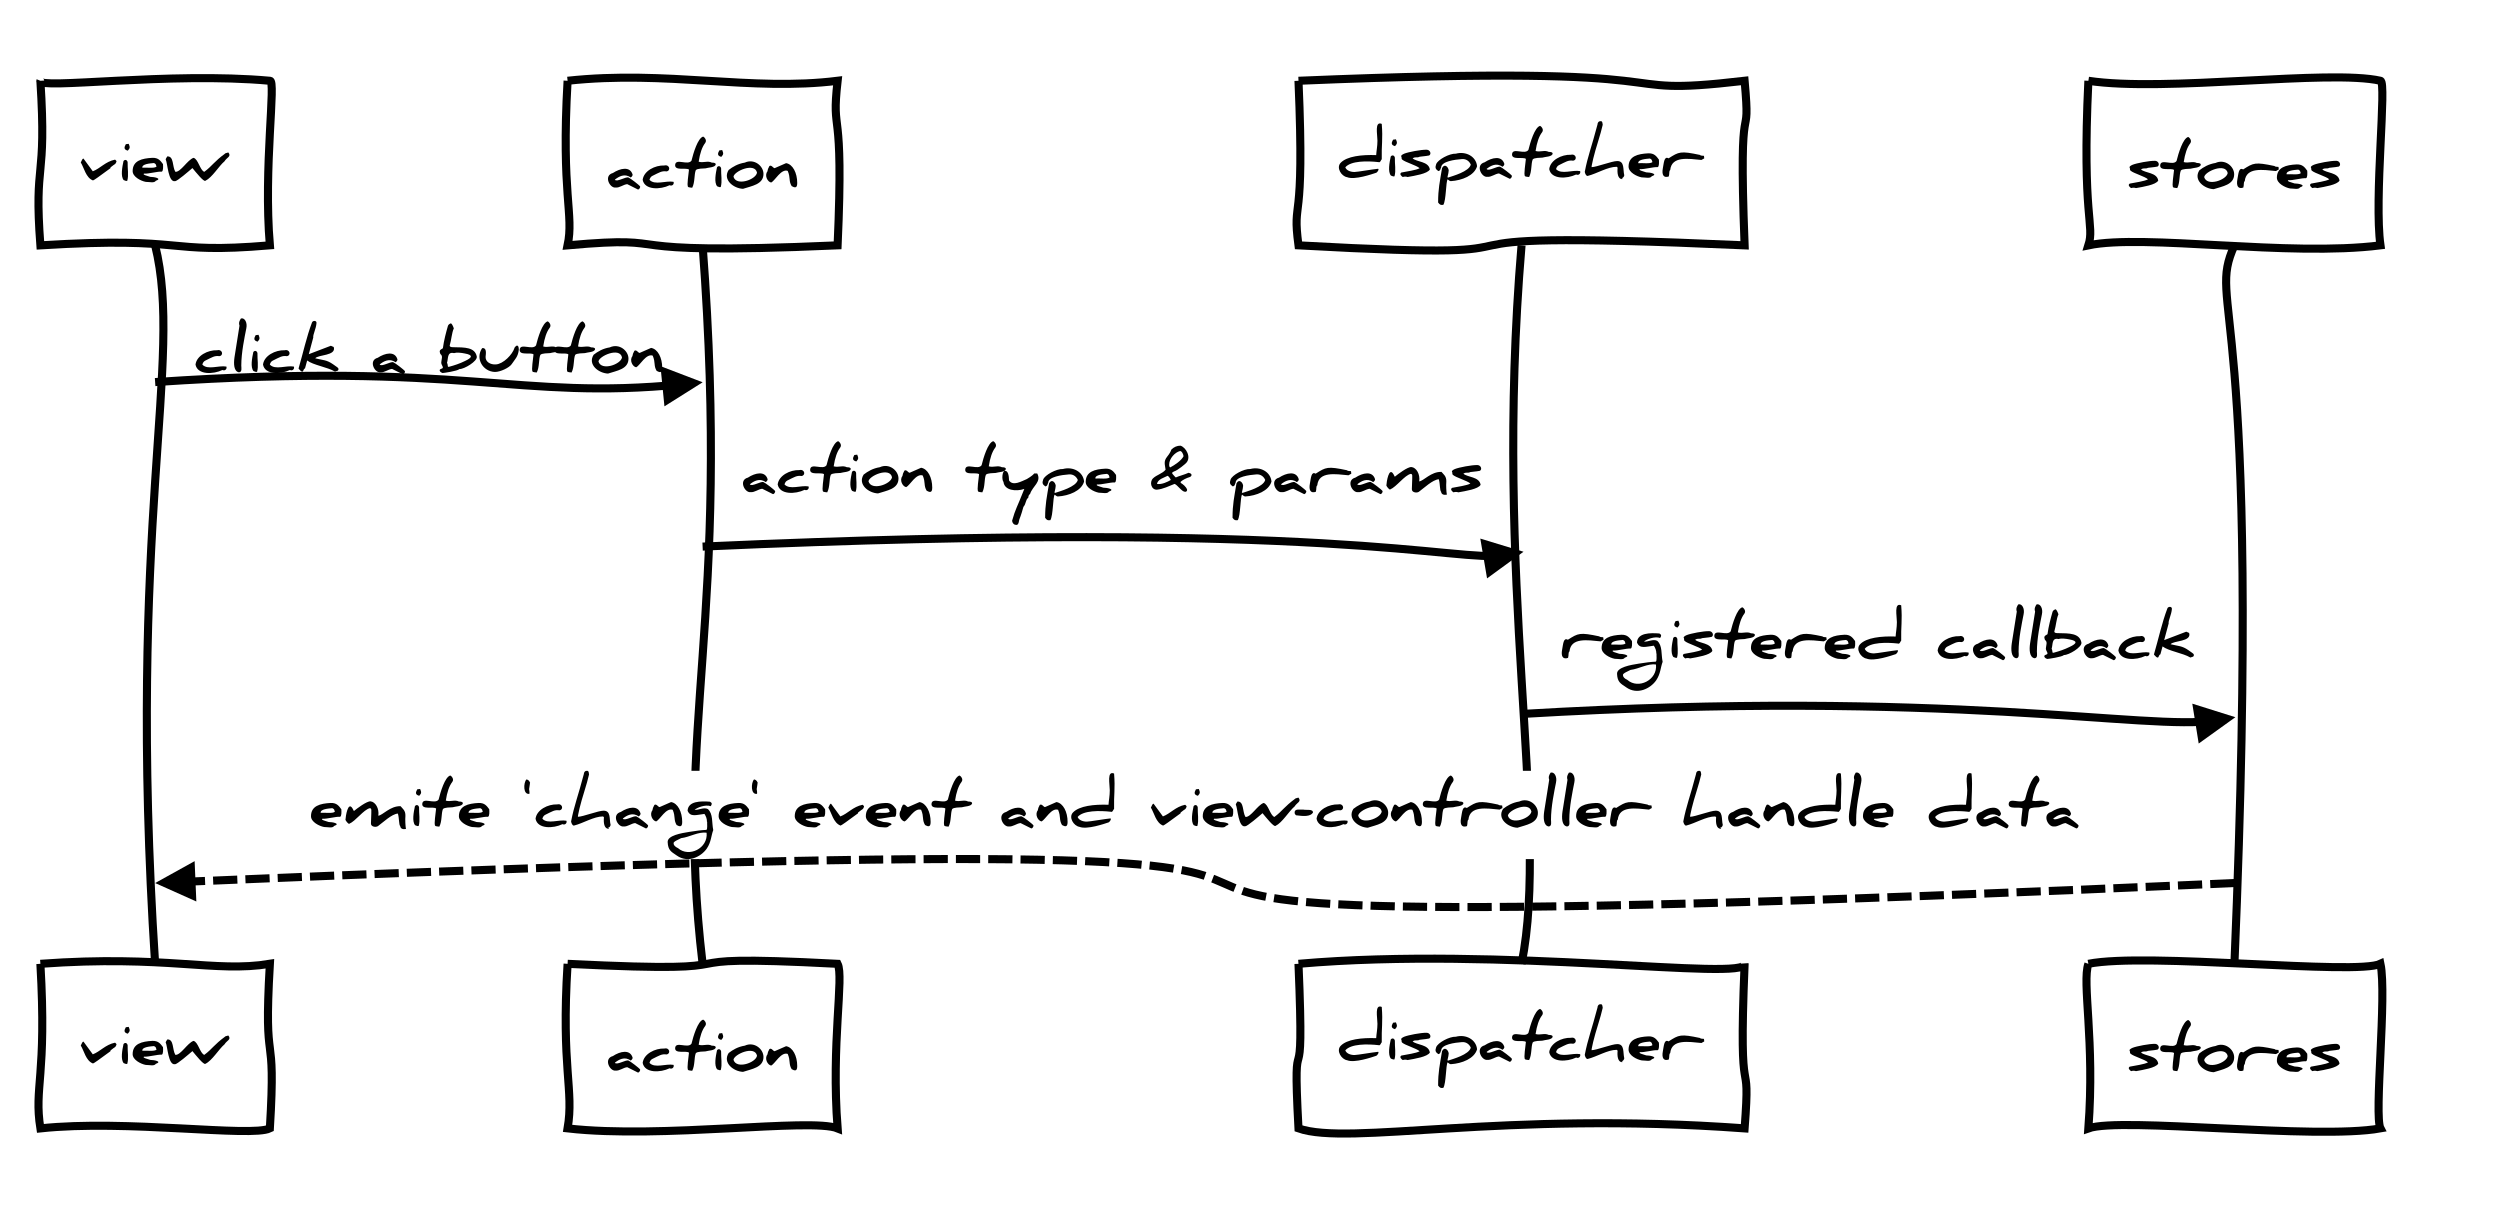 <?xml version="1.0" encoding="utf-8" standalone="no"?><!DOCTYPE svg PUBLIC "-//W3C//DTD SVG 20010904//EN" "http://www.w3.org/TR/2001/REC-SVG-20010904/DTD/svg10.dtd"><svg xmlns="http://www.w3.org/2000/svg" width="619" height="299" xmlns:xlink="http://www.w3.org/1999/xlink"><source><![CDATA[view->action: click a button
action->dispatcher: action type & params
dispatcher->stores: registered callback 
stores-->view: emite 'change' event and view-controller handle data]]></source><desc>Created with Raphaël 2.1.0</desc><defs><path id="raphael-marker-block" d="M5,0 0,2.5 5,5z" stroke-linecap="round"></path><marker refY="2.5" refX="2.5" orient="auto" markerWidth="5" markerHeight="5" id="raphael-marker-endblock55"><use stroke="none" fill="#000" stroke-width="1" transform="rotate(180 2.5 2.5) scale(1,1)" xlink:href="#raphael-marker-block"></use></marker></defs><path stroke-width="2" d="M10,20C9.066,22.273,42.084,17.727,66.819,20C68.449,19.557,65.189,41.558,66.819,60.747C39.97,63.019,47.543,58.474,10,60.747C8.37,39.174,11.63,45.504,10,20" stroke="#000000" fill="#ffffff" style=""></path><rect style="" stroke="none" fill="#ffffff" ry="0" rx="0" r="0" height="9.523" width="36.819" y="35.612" x="20"></rect><path d="M20.667,39.256C20.667,39.256,22.978,42.412,22.978,42.412C24.844,41.701,26.089,40.012,28.489,39.523C28.711,39.701,28.844,39.834,28.844,40.012C28.489,40.856,28.667,40.367,27.378,41.434C27.378,41.478,27.333,41.567,27.333,41.656C24.622,43.656,23.2,44.678,23.022,44.678C21.244,44.012,20.8,41.478,20,40.234C20.267,39.612,20.444,39.256,20.667,39.256C20.667,39.256,20.667,39.256,20.667,39.256M31.867,35.612C32.178,36.412,32.267,36.634,31.644,37.301C30.622,37.034,30.711,36.501,31.156,35.701C31.244,35.701,31.511,35.656,31.867,35.612C31.867,35.612,31.867,35.612,31.867,35.612M30.622,44.589C29.822,43.656,30.267,41.345,30.578,39.878C30.889,39.434,31.467,39.523,31.6,40.145C31.556,41.745,31.911,43.345,31.511,44.767C31.156,44.856,31.156,44.767,30.622,44.589C30.622,44.589,30.622,44.589,30.622,44.589M32.844,42.367C32.844,39.789,35.111,39.212,37.733,39.078C39.2,39.034,39.733,39.789,40.356,40.634C40.4,41.256,40.444,42.367,40.044,42.501C38.978,42.412,36.8,43.078,35.644,42.989C35.556,43.078,35.556,43.123,35.556,43.123C35.556,43.256,36.089,43.478,37.2,43.789C38.133,43.789,40.267,44.189,38.578,44.767C38.178,45.389,37.067,45.034,36.089,45.034C34.889,44.812,32.844,43.789,32.844,42.367C32.844,42.367,32.844,42.367,32.844,42.367M38.133,40.367C37.156,40.456,35.111,40.589,35.244,41.523C36.311,41.434,38.178,41.745,38.756,41.256C38.533,40.678,38.711,40.678,38.133,40.367C38.133,40.367,38.133,40.367,38.133,40.367M41.422,38.723C43.111,38.634,42.622,41.256,43.422,42.545C44.756,42.634,46.4,39.612,47.911,39.078C49.067,39.345,49.511,42.145,50.578,42.545C52.667,40.989,52.844,40.145,55.867,37.923C56,37.923,56.178,37.834,56.533,37.745C57.378,38.767,56.133,38.989,55.6,39.923C54.133,41.167,52.578,43.923,50.844,44.767C50.4,45.034,48.533,42.678,47.644,41.612C46.756,42.367,43.867,44.901,43.333,44.856C41.644,45.167,41.511,40.501,41.022,39.434C41.022,39.389,41.156,39.123,41.422,38.723C41.422,38.723,41.422,38.723,41.422,38.723" stroke="none" fill="#000000" style=""></path><path stroke-width="2" d="M10,238.642C41.197,236.369,53.147,240.915,66.819,238.642C65.189,266.899,68.449,252.436,66.819,279.389C62.201,281.662,31.141,277.116,10,279.389C8.37,269.07,11.63,266.751,10,238.642" stroke="#000000" fill="#ffffff" style=""></path><rect style="" stroke="none" fill="#ffffff" ry="0" rx="0" r="0" height="9.523" width="36.819" y="254.254" x="20"></rect><path d="M20.667,257.898C20.667,257.898,22.978,261.054,22.978,261.054C24.844,260.343,26.089,258.654,28.489,258.165C28.711,258.343,28.844,258.476,28.844,258.654C28.489,259.498,28.667,259.009,27.378,260.076C27.378,260.12,27.333,260.209,27.333,260.298C24.622,262.298,23.2,263.32,23.022,263.32C21.244,262.654,20.8,260.12,20,258.876C20.267,258.254,20.444,257.898,20.667,257.898C20.667,257.898,20.667,257.898,20.667,257.898M31.867,254.254C32.178,255.054,32.267,255.276,31.644,255.943C30.622,255.676,30.711,255.143,31.156,254.343C31.244,254.343,31.511,254.298,31.867,254.254C31.867,254.254,31.867,254.254,31.867,254.254M30.622,263.232C29.822,262.298,30.267,259.987,30.578,258.52C30.889,258.076,31.467,258.165,31.6,258.787C31.556,260.387,31.911,261.987,31.511,263.409C31.156,263.498,31.156,263.409,30.622,263.232C30.622,263.232,30.622,263.232,30.622,263.232M32.844,261.009C32.844,258.432,35.111,257.854,37.733,257.72C39.2,257.676,39.733,258.432,40.356,259.276C40.4,259.898,40.444,261.009,40.044,261.143C38.978,261.054,36.8,261.72,35.644,261.632C35.556,261.72,35.556,261.765,35.556,261.765C35.556,261.898,36.089,262.12,37.2,262.432C38.133,262.432,40.267,262.832,38.578,263.409C38.178,264.032,37.067,263.676,36.089,263.676C34.889,263.454,32.844,262.432,32.844,261.009C32.844,261.009,32.844,261.009,32.844,261.009M38.133,259.009C37.156,259.098,35.111,259.232,35.244,260.165C36.311,260.076,38.178,260.387,38.756,259.898C38.533,259.32,38.711,259.32,38.133,259.009C38.133,259.009,38.133,259.009,38.133,259.009M41.422,257.365C43.111,257.276,42.622,259.898,43.422,261.187C44.756,261.276,46.4,258.254,47.911,257.72C49.067,257.987,49.511,260.787,50.578,261.187C52.667,259.632,52.844,258.787,55.867,256.565C56,256.565,56.178,256.476,56.533,256.387C57.378,257.409,56.133,257.632,55.6,258.565C54.133,259.809,52.578,262.565,50.844,263.409C50.4,263.676,48.533,261.32,47.644,260.254C46.756,261.009,43.867,263.543,43.333,263.498C41.644,263.809,41.511,259.143,41.022,258.076C41.022,258.032,41.156,257.765,41.422,257.365C41.422,257.365,41.422,257.365,41.422,257.365" stroke="none" fill="#000000" style=""></path><path stroke-width="2" d="M38.41,60.747C45.525,89.441,31.294,128.916,38.41,238.642" stroke="#000000" fill="none" style=""></path><path stroke-width="2" d="M140.537,20C165.038,17.326,185.986,22.674,207.393,20C205.763,34.568,209.023,24.042,207.393,60.747C146.587,63.421,170.509,58.072,140.537,60.747C142.167,53.021,138.908,48.238,140.537,20" stroke="#000000" fill="#ffffff" style=""></path><rect style="" stroke="none" fill="#ffffff" ry="0" rx="0" r="0" height="13.111" width="46.855" y="33.818" x="150.537"></rect><path d="M155.615,43.951C156.059,44.129,158.237,45.773,158.504,46.173C158.548,46.484,158.237,46.929,157.971,46.929C157.971,46.929,155.304,45.596,155.304,45.596C154.326,45.684,153.437,46.529,152.415,46.44C150.948,46.618,149.393,43.462,151.748,42.84C153.571,41.64,156.015,41.107,156.637,43.24C156.637,43.507,156.459,43.773,156.148,43.951C154.682,42.84,153.171,43.729,152.237,44.484C152.682,45.196,154.948,43.684,155.615,43.951C155.615,43.951,155.615,43.951,155.615,43.951M164.504,40.973C165.793,40.662,166.148,42.262,165.037,42.44C163.837,42.262,163.259,42.707,161.526,43.551C161.171,43.729,160.948,44.04,160.815,44.529C162.148,45.951,164.859,44.662,166.771,45.018C166.993,45.596,166.415,46.173,165.793,45.862C163.526,46.973,159.615,47.107,159.126,44.529C159.393,42.307,162.193,40.884,164.504,40.973C164.504,40.973,164.504,40.973,164.504,40.973M171.215,39.773C171.659,37.951,172.771,34.173,174.104,33.818C174.282,33.862,175.171,34.662,174.593,35.418C173.837,36.396,173.304,37.951,172.993,40.04C174.148,40.396,175.215,39.729,176.237,40.262C176.859,40.262,177.215,40.396,177.215,40.662C177.171,41.507,175.259,41.462,174.682,41.684C174.237,41.729,172.637,41.684,172.282,42.129C171.837,43.196,172.104,45.107,171.393,46.484C170.459,46.351,170.237,46.529,170.237,45.596C170.237,45.196,170.326,43.996,170.593,41.996C169.926,41.418,166.993,42.396,167.171,40.796C167.348,39.107,170.326,41.062,171.215,39.773C171.215,39.773,171.215,39.773,171.215,39.773M178.815,37.151C179.126,37.951,179.215,38.173,178.593,38.84C177.571,38.573,177.659,38.04,178.104,37.24C178.193,37.24,178.459,37.196,178.815,37.151C178.815,37.151,178.815,37.151,178.815,37.151M177.571,46.129C176.771,45.196,177.215,42.884,177.526,41.418C177.837,40.973,178.415,41.062,178.548,41.684C178.504,43.284,178.859,44.884,178.459,46.307C178.104,46.396,178.104,46.307,177.571,46.129C177.571,46.129,177.571,46.129,177.571,46.129M184.415,40.262C186.726,39.196,189.037,41.062,189.037,43.062C189.037,45.684,186.104,46.04,183.971,46.751C181.659,46.662,178.859,44.529,180.415,42.084C181.437,41.284,182.726,40.529,184.415,40.262C184.415,40.262,184.415,40.262,184.415,40.262M181.615,43.773C182.326,46.173,187.171,44.484,187.437,42.751C186.904,40.129,181.704,42.396,181.615,43.773C181.615,43.773,181.615,43.773,181.615,43.773M194.637,40.396C196.282,40.662,197.393,42.796,197.393,45.329C197.393,46.751,196.682,46.44,196.015,46.084C195.215,44.751,195.793,44.084,195.037,42.307C193.393,41.729,191.882,44.751,190.948,45.196C190.059,45.062,189.215,43.462,190.015,42.44C190.104,41.907,190.148,41.773,190.504,41.107C191.037,40.751,191.393,41.596,191.793,41.64C191.793,41.64,194.637,40.396,194.637,40.396" stroke="none" fill="#000000" style=""></path><path stroke-width="2" d="M140.537,238.642C194.523,241.316,156.459,235.968,207.393,238.642C209.023,241.842,205.763,258.447,207.393,279.389C200.709,276.715,163.785,282.063,140.537,279.389C142.167,269.834,138.908,264.541,140.537,238.642" stroke="#000000" fill="#ffffff" style=""></path><rect style="" stroke="none" fill="#ffffff" ry="0" rx="0" r="0" height="13.111" width="46.855" y="252.46" x="150.537"></rect><path d="M155.615,262.593C156.059,262.771,158.237,264.415,158.504,264.815C158.548,265.127,158.237,265.571,157.971,265.571C157.971,265.571,155.304,264.238,155.304,264.238C154.326,264.327,153.437,265.171,152.415,265.082C150.948,265.26,149.393,262.104,151.748,261.482C153.571,260.282,156.015,259.749,156.637,261.882C156.637,262.149,156.459,262.415,156.148,262.593C154.682,261.482,153.171,262.371,152.237,263.127C152.682,263.838,154.948,262.327,155.615,262.593C155.615,262.593,155.615,262.593,155.615,262.593M164.504,259.615C165.793,259.304,166.148,260.904,165.037,261.082C163.837,260.904,163.259,261.349,161.526,262.193C161.171,262.371,160.948,262.682,160.815,263.171C162.148,264.593,164.859,263.304,166.771,263.66C166.993,264.238,166.415,264.815,165.793,264.504C163.526,265.615,159.615,265.749,159.126,263.171C159.393,260.949,162.193,259.527,164.504,259.615C164.504,259.615,164.504,259.615,164.504,259.615M171.215,258.415C171.659,256.593,172.771,252.815,174.104,252.46C174.282,252.504,175.171,253.304,174.593,254.06C173.837,255.038,173.304,256.593,172.993,258.682C174.148,259.038,175.215,258.371,176.237,258.904C176.859,258.904,177.215,259.038,177.215,259.304C177.171,260.149,175.259,260.104,174.682,260.327C174.237,260.371,172.637,260.327,172.282,260.771C171.837,261.838,172.104,263.749,171.393,265.127C170.459,264.993,170.237,265.171,170.237,264.238C170.237,263.838,170.326,262.638,170.593,260.638C169.926,260.06,166.993,261.038,167.171,259.438C167.348,257.749,170.326,259.704,171.215,258.415C171.215,258.415,171.215,258.415,171.215,258.415M178.815,255.793C179.126,256.593,179.215,256.815,178.593,257.482C177.571,257.215,177.659,256.682,178.104,255.882C178.193,255.882,178.459,255.838,178.815,255.793C178.815,255.793,178.815,255.793,178.815,255.793M177.571,264.771C176.771,263.838,177.215,261.527,177.526,260.06C177.837,259.615,178.415,259.704,178.548,260.327C178.504,261.927,178.859,263.527,178.459,264.949C178.104,265.038,178.104,264.949,177.571,264.771C177.571,264.771,177.571,264.771,177.571,264.771M184.415,258.904C186.726,257.838,189.037,259.704,189.037,261.704C189.037,264.327,186.104,264.682,183.971,265.393C181.659,265.304,178.859,263.171,180.415,260.727C181.437,259.927,182.726,259.171,184.415,258.904C184.415,258.904,184.415,258.904,184.415,258.904M181.615,262.415C182.326,264.815,187.171,263.127,187.437,261.393C186.904,258.771,181.704,261.038,181.615,262.415C181.615,262.415,181.615,262.415,181.615,262.415M194.637,259.038C196.282,259.304,197.393,261.438,197.393,263.971C197.393,265.393,196.682,265.082,196.015,264.727C195.215,263.393,195.793,262.727,195.037,260.949C193.393,260.371,191.882,263.393,190.948,263.838C190.059,263.704,189.215,262.104,190.015,261.082C190.104,260.549,190.148,260.415,190.504,259.749C191.037,259.393,191.393,260.238,191.793,260.282C191.793,260.282,194.637,259.038,194.637,259.038" stroke="none" fill="#000000" style=""></path><path stroke-width="2" d="M173.965,60.747C181.081,154.9,166.849,178.655,173.965,238.642" stroke="#000000" fill="none" style=""></path><path stroke-width="2" d="M321.505,20C427.037,15.582,394.037,24.418,431.966,20C433.596,38.318,430.336,18.569,431.966,60.747C332.749,56.328,401.203,65.165,321.505,60.747C319.875,48.355,323.135,57.857,321.505,20" stroke="#000000" fill="#ffffff" style=""></path><rect style="" stroke="none" fill="#ffffff" ry="0" rx="0" r="0" height="20.747" width="90.46" y="30" x="331.505"></rect><path d="M341.055,34.85C341.055,33.295,340.3,29.917,342.122,30.673C342.433,34.495,342.033,35.962,342.122,39.428C341.944,39.517,341.767,40.362,341.322,40.139C338.567,39.828,334.478,39.784,333.1,41.428C333.367,42.184,334.344,42.584,335.367,42.584C336.078,42.584,339.811,41.917,341.233,41.784C341.544,42.006,340.967,42.673,340.789,42.762C339.722,43.117,335.367,44.628,333.544,43.873C332.122,43.65,330.789,41.517,331.944,40.317C333.5,38.673,337.189,38.273,340.744,38.406C340.789,37.428,341.055,36.228,341.055,34.85C341.055,34.85,341.055,34.85,341.055,34.85M345.633,34.495C345.944,35.295,346.033,35.517,345.411,36.184C344.389,35.917,344.478,35.384,344.922,34.584C345.011,34.584,345.278,34.539,345.633,34.495C345.633,34.495,345.633,34.495,345.633,34.495M344.389,43.473C343.589,42.539,344.033,40.228,344.344,38.762C344.655,38.317,345.233,38.406,345.367,39.028C345.322,40.628,345.678,42.228,345.278,43.65C344.922,43.739,344.922,43.65,344.389,43.473C344.389,43.473,344.389,43.473,344.389,43.473M353.278,37.073C354.122,37.117,354.478,38.139,353.855,38.495C353.678,38.539,352.878,38.673,351.5,38.806C350.789,39.162,350.522,38.717,349.767,39.206C350.789,40.139,353.722,39.917,354.033,41.962C353.455,43.028,350.255,43.517,348.522,43.828C348.122,43.695,347.722,43.695,347.322,43.828C347.055,43.65,346.389,43.117,346.967,42.717C348.3,42.45,350.655,42.139,351.5,41.65C350.744,40.939,347.944,40.184,347.189,39.517C347.055,39.428,347.011,39.206,347.011,38.85C346.744,38.584,347.144,38.273,347.678,38.05C348.655,37.65,351.855,37.028,353.278,37.073C353.278,37.073,353.278,37.073,353.278,37.073M358.433,44.406C357.989,44.939,358.078,49.606,357.367,50.717C356.7,50.806,356.522,50.717,356.078,50.139C356.078,46.762,356.478,45.117,357.055,41.606C357.678,40.406,358.611,41.339,358.7,42.184C358.7,42.539,358.567,43.117,358.389,43.873C358.478,43.962,358.522,43.962,358.567,43.962C359.722,43.562,363.722,42.495,364.167,40.762C363.855,40.006,363.1,39.295,361.989,39.384C360.211,39.517,356.833,39.962,356.833,41.473C356.611,41.784,356.744,42.228,356.122,42.362C355.367,41.828,355.322,41.473,355.589,40.673C355.944,39.562,358.878,37.962,360.478,38.05C362.922,37.384,365.5,38.717,365.722,41.162C365.055,43.473,361.989,44.673,359.233,44.85C359.011,44.85,358.744,44.673,358.433,44.406C358.433,44.406,358.433,44.406,358.433,44.406M371.455,41.295C371.9,41.473,374.078,43.117,374.344,43.517C374.389,43.828,374.078,44.273,373.811,44.273C373.811,44.273,371.144,42.939,371.144,42.939C370.167,43.028,369.278,43.873,368.255,43.784C366.789,43.962,365.233,40.806,367.589,40.184C369.411,38.984,371.855,38.45,372.478,40.584C372.478,40.85,372.3,41.117,371.989,41.295C370.522,40.184,369.011,41.073,368.078,41.828C368.522,42.539,370.789,41.028,371.455,41.295C371.455,41.295,371.455,41.295,371.455,41.295M378.433,37.117C378.878,35.295,379.989,31.517,381.322,31.162C381.5,31.206,382.389,32.006,381.811,32.762C381.055,33.739,380.522,35.295,380.211,37.384C381.367,37.739,382.433,37.073,383.455,37.606C384.078,37.606,384.433,37.739,384.433,38.006C384.389,38.85,382.478,38.806,381.9,39.028C381.455,39.073,379.855,39.028,379.5,39.473C379.055,40.539,379.322,42.45,378.611,43.828C377.678,43.695,377.455,43.873,377.455,42.939C377.455,42.539,377.544,41.339,377.811,39.339C377.144,38.762,374.211,39.739,374.389,38.139C374.567,36.45,377.544,38.406,378.433,37.117C378.433,37.117,378.433,37.117,378.433,37.117M388.967,38.317C390.255,38.006,390.611,39.606,389.5,39.784C388.3,39.606,387.722,40.05,385.989,40.895C385.633,41.073,385.411,41.384,385.278,41.873C386.611,43.295,389.322,42.006,391.233,42.362C391.455,42.939,390.878,43.517,390.255,43.206C387.989,44.317,384.078,44.45,383.589,41.873C383.855,39.65,386.655,38.228,388.967,38.317C388.967,38.317,388.967,38.317,388.967,38.317M396.344,30.006C396.833,29.917,396.789,30.85,396.833,30.895C396.344,33.206,395.055,36.806,394.478,39.295C394.211,40.628,394.078,40.939,394.078,41.384C395.278,41.384,399.1,39.873,400.433,39.873C402.3,39.873,401.811,41.962,402.167,43.384C402.167,43.562,401.944,44.139,401.455,44.095C401.633,44.184,401.944,44.228,401.633,44.362C400.567,44.317,400.389,42.85,400.522,41.517C400.478,41.473,400.433,41.384,400.3,41.295C398.033,41.295,395.411,42.984,393.1,43.562C392.7,43.606,392.433,42.895,392.389,42.539C393.144,38.584,394.122,36.273,395.544,30.806C395.544,30.406,395.811,29.962,396.344,30.006C396.344,30.006,396.344,30.006,396.344,30.006M403.233,41.25C403.233,38.673,405.5,38.095,408.122,37.962C409.589,37.917,410.122,38.673,410.744,39.517C410.789,40.139,410.833,41.25,410.433,41.384C409.367,41.295,407.189,41.962,406.033,41.873C405.944,41.962,405.944,42.006,405.944,42.006C405.944,42.139,406.478,42.362,407.589,42.673C408.522,42.673,410.655,43.073,408.967,43.65C408.567,44.273,407.455,43.917,406.478,43.917C405.278,43.695,403.233,42.673,403.233,41.25C403.233,41.25,403.233,41.25,403.233,41.25M408.522,39.25C407.544,39.339,405.5,39.473,405.633,40.406C406.7,40.317,408.567,40.628,409.144,40.139C408.922,39.562,409.1,39.562,408.522,39.25C408.522,39.25,408.522,39.25,408.522,39.25M421.9,38.584C421.989,39.562,422.122,39.028,421.278,39.606C418.033,39.295,413.9,38.584,413.544,42.095C413.189,42.362,413.411,42.984,413.189,43.695C411.9,44.139,411.411,43.295,411.722,41.65C411.989,40.273,412.033,38.584,413.144,39.206C415.722,37.562,416.078,37.339,420.922,38.362C421.055,38.584,421.589,38.539,421.9,38.584C421.9,38.584,421.9,38.584,421.9,38.584" stroke="none" fill="#000000" style=""></path><path stroke-width="2" d="M321.505,238.642C371.943,234.224,432.756,243.061,431.966,238.642C430.336,278.105,433.596,257.99,431.966,279.389C371.591,274.97,334.106,283.807,321.505,279.389C319.875,248.948,323.135,277.169,321.505,238.642" stroke="#000000" fill="#ffffff" style=""></path><rect style="" stroke="none" fill="#ffffff" ry="0" rx="0" r="0" height="20.747" width="90.46" y="248.642" x="331.505"></rect><path d="M341.055,253.493C341.055,251.937,340.3,248.559,342.122,249.315C342.433,253.137,342.033,254.604,342.122,258.07C341.944,258.159,341.767,259.004,341.322,258.781C338.567,258.47,334.478,258.426,333.1,260.07C333.367,260.826,334.344,261.226,335.367,261.226C336.078,261.226,339.811,260.559,341.233,260.426C341.544,260.648,340.967,261.315,340.789,261.404C339.722,261.759,335.367,263.27,333.544,262.515C332.122,262.293,330.789,260.159,331.944,258.959C333.5,257.315,337.189,256.915,340.744,257.048C340.789,256.07,341.055,254.87,341.055,253.493C341.055,253.493,341.055,253.493,341.055,253.493M345.633,253.137C345.944,253.937,346.033,254.159,345.411,254.826C344.389,254.559,344.478,254.026,344.922,253.226C345.011,253.226,345.278,253.181,345.633,253.137C345.633,253.137,345.633,253.137,345.633,253.137M344.389,262.115C343.589,261.181,344.033,258.87,344.344,257.404C344.655,256.959,345.233,257.048,345.367,257.67C345.322,259.27,345.678,260.87,345.278,262.293C344.922,262.381,344.922,262.293,344.389,262.115C344.389,262.115,344.389,262.115,344.389,262.115M353.278,255.715C354.122,255.759,354.478,256.781,353.855,257.137C353.678,257.181,352.878,257.315,351.5,257.448C350.789,257.804,350.522,257.359,349.767,257.848C350.789,258.781,353.722,258.559,354.033,260.604C353.455,261.67,350.255,262.159,348.522,262.47C348.122,262.337,347.722,262.337,347.322,262.47C347.055,262.293,346.389,261.759,346.967,261.359C348.3,261.093,350.655,260.781,351.5,260.293C350.744,259.581,347.944,258.826,347.189,258.159C347.055,258.07,347.011,257.848,347.011,257.493C346.744,257.226,347.144,256.915,347.678,256.693C348.655,256.293,351.855,255.67,353.278,255.715C353.278,255.715,353.278,255.715,353.278,255.715M358.433,263.048C357.989,263.581,358.078,268.248,357.367,269.359C356.7,269.448,356.522,269.359,356.078,268.781C356.078,265.404,356.478,263.759,357.055,260.248C357.678,259.048,358.611,259.981,358.7,260.826C358.7,261.181,358.567,261.759,358.389,262.515C358.478,262.604,358.522,262.604,358.567,262.604C359.722,262.204,363.722,261.137,364.167,259.404C363.855,258.648,363.1,257.937,361.989,258.026C360.211,258.159,356.833,258.604,356.833,260.115C356.611,260.426,356.744,260.87,356.122,261.004C355.367,260.47,355.322,260.115,355.589,259.315C355.944,258.204,358.878,256.604,360.478,256.693C362.922,256.026,365.5,257.359,365.722,259.804C365.055,262.115,361.989,263.315,359.233,263.493C359.011,263.493,358.744,263.315,358.433,263.048C358.433,263.048,358.433,263.048,358.433,263.048M371.455,259.937C371.9,260.115,374.078,261.759,374.344,262.159C374.389,262.47,374.078,262.915,373.811,262.915C373.811,262.915,371.144,261.581,371.144,261.581C370.167,261.67,369.278,262.515,368.255,262.426C366.789,262.604,365.233,259.448,367.589,258.826C369.411,257.626,371.855,257.093,372.478,259.226C372.478,259.493,372.3,259.759,371.989,259.937C370.522,258.826,369.011,259.715,368.078,260.47C368.522,261.181,370.789,259.67,371.455,259.937C371.455,259.937,371.455,259.937,371.455,259.937M378.433,255.759C378.878,253.937,379.989,250.159,381.322,249.804C381.5,249.848,382.389,250.648,381.811,251.404C381.055,252.381,380.522,253.937,380.211,256.026C381.367,256.381,382.433,255.715,383.455,256.248C384.078,256.248,384.433,256.381,384.433,256.648C384.389,257.493,382.478,257.448,381.9,257.67C381.455,257.715,379.855,257.67,379.5,258.115C379.055,259.181,379.322,261.093,378.611,262.47C377.678,262.337,377.455,262.515,377.455,261.581C377.455,261.181,377.544,259.981,377.811,257.981C377.144,257.404,374.211,258.381,374.389,256.781C374.567,255.093,377.544,257.048,378.433,255.759C378.433,255.759,378.433,255.759,378.433,255.759M388.967,256.959C390.255,256.648,390.611,258.248,389.5,258.426C388.3,258.248,387.722,258.693,385.989,259.537C385.633,259.715,385.411,260.026,385.278,260.515C386.611,261.937,389.322,260.648,391.233,261.004C391.455,261.581,390.878,262.159,390.255,261.848C387.989,262.959,384.078,263.093,383.589,260.515C383.855,258.293,386.655,256.87,388.967,256.959C388.967,256.959,388.967,256.959,388.967,256.959M396.344,248.648C396.833,248.559,396.789,249.493,396.833,249.537C396.344,251.848,395.055,255.448,394.478,257.937C394.211,259.27,394.078,259.581,394.078,260.026C395.278,260.026,399.1,258.515,400.433,258.515C402.3,258.515,401.811,260.604,402.167,262.026C402.167,262.204,401.944,262.781,401.455,262.737C401.633,262.826,401.944,262.87,401.633,263.004C400.567,262.959,400.389,261.493,400.522,260.159C400.478,260.115,400.433,260.026,400.3,259.937C398.033,259.937,395.411,261.626,393.1,262.204C392.7,262.248,392.433,261.537,392.389,261.181C393.144,257.226,394.122,254.915,395.544,249.448C395.544,249.048,395.811,248.604,396.344,248.648C396.344,248.648,396.344,248.648,396.344,248.648M403.233,259.893C403.233,257.315,405.5,256.737,408.122,256.604C409.589,256.559,410.122,257.315,410.744,258.159C410.789,258.781,410.833,259.893,410.433,260.026C409.367,259.937,407.189,260.604,406.033,260.515C405.944,260.604,405.944,260.648,405.944,260.648C405.944,260.781,406.478,261.004,407.589,261.315C408.522,261.315,410.655,261.715,408.967,262.293C408.567,262.915,407.455,262.559,406.478,262.559C405.278,262.337,403.233,261.315,403.233,259.893C403.233,259.893,403.233,259.893,403.233,259.893M408.522,257.893C407.544,257.981,405.5,258.115,405.633,259.048C406.7,258.959,408.567,259.27,409.144,258.781C408.922,258.204,409.1,258.204,408.522,257.893C408.522,257.893,408.522,257.893,408.522,257.893M421.9,257.226C421.989,258.204,422.122,257.67,421.278,258.248C418.033,257.937,413.9,257.226,413.544,260.737C413.189,261.004,413.411,261.626,413.189,262.337C411.9,262.781,411.411,261.937,411.722,260.293C411.989,258.915,412.033,257.226,413.144,257.848C415.722,256.204,416.078,255.981,420.922,257.004C421.055,257.226,421.589,257.181,421.9,257.226C421.9,257.226,421.9,257.226,421.9,257.226" stroke="none" fill="#000000" style=""></path><path stroke-width="2" d="M376.736,60.747C369.62,144.962,383.851,203.491,376.736,238.642" stroke="#000000" fill="none" style=""></path><path stroke-width="2" d="M517.084,20C535.961,22.893,576.769,17.107,589.405,20C591.035,20.098,587.776,49.292,589.405,60.747C566.626,63.64,530.851,57.854,517.084,60.747C518.714,55.612,515.454,54.064,517.084,20" stroke="#000000" fill="#ffffff" style=""></path><rect style="" stroke="none" fill="#ffffff" ry="0" rx="0" r="0" height="12.933" width="52.322" y="33.907" x="527.084"></rect><path d="M533.624,39.818C534.468,39.862,534.824,40.884,534.202,41.24C534.024,41.284,533.224,41.418,531.846,41.551C531.135,41.907,530.868,41.462,530.113,41.951C531.135,42.884,534.068,42.662,534.379,44.707C533.802,45.773,530.602,46.262,528.868,46.573C528.468,46.44,528.068,46.44,527.668,46.573C527.402,46.396,526.735,45.862,527.313,45.462C528.646,45.196,531.002,44.884,531.846,44.396C531.091,43.684,528.291,42.929,527.535,42.262C527.402,42.173,527.357,41.951,527.357,41.596C527.091,41.329,527.491,41.018,528.024,40.796C529.002,40.396,532.202,39.773,533.624,39.818C533.624,39.818,533.624,39.818,533.624,39.818M538.913,39.862C539.357,38.04,540.468,34.262,541.802,33.907C541.979,33.951,542.868,34.751,542.291,35.507C541.535,36.484,541.002,38.04,540.691,40.129C541.846,40.484,542.913,39.818,543.935,40.351C544.557,40.351,544.913,40.484,544.913,40.751C544.868,41.596,542.957,41.551,542.379,41.773C541.935,41.818,540.335,41.773,539.979,42.218C539.535,43.284,539.802,45.196,539.091,46.573C538.157,46.44,537.935,46.618,537.935,45.684C537.935,45.284,538.024,44.084,538.291,42.084C537.624,41.507,534.691,42.484,534.868,40.884C535.046,39.196,538.024,41.151,538.913,39.862C538.913,39.862,538.913,39.862,538.913,39.862M548.557,40.351C550.868,39.284,553.179,41.151,553.179,43.151C553.179,45.773,550.246,46.129,548.113,46.84C545.802,46.751,543.002,44.618,544.557,42.173C545.579,41.373,546.868,40.618,548.557,40.351C548.557,40.351,548.557,40.351,548.557,40.351M545.757,43.862C546.468,46.262,551.313,44.573,551.579,42.84C551.046,40.218,545.846,42.484,545.757,43.862C545.757,43.862,545.757,43.862,545.757,43.862M564.157,41.329C564.246,42.307,564.379,41.773,563.535,42.351C560.291,42.04,556.157,41.329,555.802,44.84C555.446,45.107,555.668,45.729,555.446,46.44C554.157,46.884,553.668,46.04,553.979,44.396C554.246,43.018,554.291,41.329,555.402,41.951C557.979,40.307,558.335,40.084,563.179,41.107C563.313,41.329,563.846,41.284,564.157,41.329C564.157,41.329,564.157,41.329,564.157,41.329M563.757,43.996C563.757,41.418,566.024,40.84,568.646,40.707C570.113,40.662,570.646,41.418,571.268,42.262C571.313,42.884,571.357,43.996,570.957,44.129C569.891,44.04,567.713,44.707,566.557,44.618C566.468,44.707,566.468,44.751,566.468,44.751C566.468,44.884,567.002,45.107,568.113,45.418C569.046,45.418,571.179,45.818,569.491,46.396C569.091,47.018,567.979,46.662,567.002,46.662C565.802,46.44,563.757,45.418,563.757,43.996C563.757,43.996,563.757,43.996,563.757,43.996M569.046,41.996C568.068,42.084,566.024,42.218,566.157,43.151C567.224,43.062,569.091,43.373,569.668,42.884C569.446,42.307,569.624,42.307,569.046,41.996C569.046,41.996,569.046,41.996,569.046,41.996M578.513,39.818C579.357,39.862,579.713,40.884,579.091,41.24C578.913,41.284,578.113,41.418,576.735,41.551C576.024,41.907,575.757,41.462,575.002,41.951C576.024,42.884,578.957,42.662,579.268,44.707C578.691,45.773,575.491,46.262,573.757,46.573C573.357,46.44,572.957,46.44,572.557,46.573C572.291,46.396,571.624,45.862,572.202,45.462C573.535,45.196,575.891,44.884,576.735,44.396C575.979,43.684,573.179,42.929,572.424,42.262C572.291,42.173,572.246,41.951,572.246,41.596C571.979,41.329,572.379,41.018,572.913,40.796C573.891,40.396,577.091,39.773,578.513,39.818C578.513,39.818,578.513,39.818,578.513,39.818" stroke="none" fill="#000000" style=""></path><path stroke-width="2" d="M517.084,238.642C531.569,235.749,583.301,241.535,589.405,238.642C591.035,246.389,587.776,276.314,589.405,279.389C573.326,282.282,525.12,276.496,517.084,279.389C518.714,257.718,515.454,243.278,517.084,238.642" stroke="#000000" fill="#ffffff" style=""></path><rect style="" stroke="none" fill="#ffffff" ry="0" rx="0" r="0" height="12.933" width="52.322" y="252.549" x="527.084"></rect><path d="M533.624,258.46C534.468,258.504,534.824,259.527,534.202,259.882C534.024,259.927,533.224,260.06,531.846,260.193C531.135,260.549,530.868,260.104,530.113,260.593C531.135,261.527,534.068,261.304,534.379,263.349C533.802,264.415,530.602,264.904,528.868,265.215C528.468,265.082,528.068,265.082,527.668,265.215C527.402,265.038,526.735,264.504,527.313,264.104C528.646,263.838,531.002,263.527,531.846,263.038C531.091,262.327,528.291,261.571,527.535,260.904C527.402,260.815,527.357,260.593,527.357,260.238C527.091,259.971,527.491,259.66,528.024,259.438C529.002,259.038,532.202,258.415,533.624,258.46C533.624,258.46,533.624,258.46,533.624,258.46M538.913,258.504C539.357,256.682,540.468,252.904,541.802,252.549C541.979,252.593,542.868,253.393,542.291,254.149C541.535,255.127,541.002,256.682,540.691,258.771C541.846,259.127,542.913,258.46,543.935,258.993C544.557,258.993,544.913,259.127,544.913,259.393C544.868,260.238,542.957,260.193,542.379,260.415C541.935,260.46,540.335,260.415,539.979,260.86C539.535,261.927,539.802,263.838,539.091,265.215C538.157,265.082,537.935,265.26,537.935,264.327C537.935,263.927,538.024,262.727,538.291,260.727C537.624,260.149,534.691,261.127,534.868,259.527C535.046,257.838,538.024,259.793,538.913,258.504C538.913,258.504,538.913,258.504,538.913,258.504M548.557,258.993C550.868,257.927,553.179,259.793,553.179,261.793C553.179,264.415,550.246,264.771,548.113,265.482C545.802,265.393,543.002,263.26,544.557,260.815C545.579,260.015,546.868,259.26,548.557,258.993C548.557,258.993,548.557,258.993,548.557,258.993M545.757,262.504C546.468,264.904,551.313,263.215,551.579,261.482C551.046,258.86,545.846,261.127,545.757,262.504C545.757,262.504,545.757,262.504,545.757,262.504M564.157,259.971C564.246,260.949,564.379,260.415,563.535,260.993C560.291,260.682,556.157,259.971,555.802,263.482C555.446,263.749,555.668,264.371,555.446,265.082C554.157,265.527,553.668,264.682,553.979,263.038C554.246,261.66,554.291,259.971,555.402,260.593C557.979,258.949,558.335,258.727,563.179,259.749C563.313,259.971,563.846,259.927,564.157,259.971C564.157,259.971,564.157,259.971,564.157,259.971M563.757,262.638C563.757,260.06,566.024,259.482,568.646,259.349C570.113,259.304,570.646,260.06,571.268,260.904C571.313,261.527,571.357,262.638,570.957,262.771C569.891,262.682,567.713,263.349,566.557,263.26C566.468,263.349,566.468,263.393,566.468,263.393C566.468,263.527,567.002,263.749,568.113,264.06C569.046,264.06,571.179,264.46,569.491,265.038C569.091,265.66,567.979,265.304,567.002,265.304C565.802,265.082,563.757,264.06,563.757,262.638C563.757,262.638,563.757,262.638,563.757,262.638M569.046,260.638C568.068,260.727,566.024,260.86,566.157,261.793C567.224,261.704,569.091,262.015,569.668,261.527C569.446,260.949,569.624,260.949,569.046,260.638C569.046,260.638,569.046,260.638,569.046,260.638M578.513,258.46C579.357,258.504,579.713,259.527,579.091,259.882C578.913,259.927,578.113,260.06,576.735,260.193C576.024,260.549,575.757,260.104,575.002,260.593C576.024,261.527,578.957,261.304,579.268,263.349C578.691,264.415,575.491,264.904,573.757,265.215C573.357,265.082,572.957,265.082,572.557,265.215C572.291,265.038,571.624,264.504,572.202,264.104C573.535,263.838,575.891,263.527,576.735,263.038C575.979,262.327,573.179,261.571,572.424,260.904C572.291,260.815,572.246,260.593,572.246,260.238C571.979,259.971,572.379,259.66,572.913,259.438C573.891,259.038,577.091,258.415,578.513,258.46C578.513,258.46,578.513,258.46,578.513,258.46" stroke="none" fill="#000000" style=""></path><path stroke-width="2" d="M553.245,60.747C546.129,76.725,560.36,70.035,553.245,238.642" stroke="#000000" fill="none" style=""></path><rect style="" stroke="none" fill="#ffffff" ry="0" rx="0" r="0" height="13.857" width="115.556" y="78.818" x="48.41"></rect><path d="M53.787,86.72C55.076,86.409,55.432,88.009,54.321,88.187C53.121,88.009,52.543,88.453,50.81,89.298C50.454,89.475,50.232,89.787,50.098,90.275C51.432,91.698,54.143,90.409,56.054,90.764C56.276,91.342,55.698,91.92,55.076,91.609C52.81,92.72,48.898,92.853,48.41,90.275C48.676,88.053,51.476,86.631,53.787,86.72C53.787,86.72,53.787,86.72,53.787,86.72M59.654,78.853C60.587,78.587,61.298,79.875,60.987,81.298C60.543,83.564,59.743,87.298,59.743,90.542C59.743,91.031,60.01,92.142,59.165,92.187C57.876,91.964,57.832,90.053,58.054,88.498C58.054,88.498,59.298,80.631,59.298,80.631C59.032,79.875,59.343,79.342,59.654,78.853C59.654,78.853,59.654,78.853,59.654,78.853M64.01,82.898C64.321,83.698,64.41,83.92,63.787,84.587C62.765,84.32,62.854,83.787,63.298,82.987C63.387,82.987,63.654,82.942,64.01,82.898C64.01,82.898,64.01,82.898,64.01,82.898M62.765,91.875C61.965,90.942,62.41,88.631,62.721,87.164C63.032,86.72,63.61,86.809,63.743,87.431C63.698,89.031,64.054,90.631,63.654,92.053C63.298,92.142,63.298,92.053,62.765,91.875C62.765,91.875,62.765,91.875,62.765,91.875M70.498,86.72C71.787,86.409,72.143,88.009,71.032,88.187C69.832,88.009,69.254,88.453,67.521,89.298C67.165,89.475,66.943,89.787,66.81,90.275C68.143,91.698,70.854,90.409,72.765,90.764C72.987,91.342,72.41,91.92,71.787,91.609C69.521,92.72,65.61,92.853,65.121,90.275C65.387,88.053,68.187,86.631,70.498,86.72C70.498,86.72,70.498,86.72,70.498,86.72M76.054,89.253C77.521,90.409,81.121,90.898,82.943,92.009C83.298,91.831,83.921,91.92,83.787,91.253C83.787,91.075,83.254,90.764,82.454,90.187C80.854,89.075,80.054,89.209,78.054,88.72C78.676,87.787,83.343,88.142,82.632,85.92C82.632,85.92,81.921,85.609,81.921,85.609C81.921,85.609,76.454,87.698,76.454,87.698C76.454,87.698,77.565,83.564,77.565,83.564C77.432,82.898,78.276,81.387,78.365,79.964C78.41,79.298,77.432,79.342,77.254,79.831C75.876,83.475,75.076,87.298,73.921,91.253C74.01,91.342,74.898,92.587,75.121,91.698C75.21,91.475,75.298,91.298,75.521,91.209C75.698,90.498,75.698,90.542,76.054,89.253C76.054,89.253,76.054,89.253,76.054,89.253M97.387,89.698C97.832,89.875,100.01,91.52,100.276,91.92C100.321,92.231,100.01,92.675,99.743,92.675C99.743,92.675,97.076,91.342,97.076,91.342C96.098,91.431,95.21,92.275,94.187,92.187C92.721,92.364,91.165,89.209,93.521,88.587C95.343,87.387,97.787,86.853,98.41,88.987C98.41,89.253,98.232,89.52,97.921,89.698C96.454,88.587,94.943,89.475,94.01,90.231C94.454,90.942,96.721,89.431,97.387,89.698C97.387,89.698,97.387,89.698,97.387,89.698M112.098,85.964C115.165,86.009,117.565,85.964,118.054,88.275C118.276,89.431,114.898,91.431,113.743,91.387C113.254,91.875,109.832,92.364,109.565,92.364C109.076,92.231,108.41,91.564,109.298,91.298C110.143,91.075,109.21,90.453,109.254,89.742C109.298,88.942,109.743,88.142,109.032,87.653C108.765,86.898,108.765,86.72,109.654,86.231C109.921,84.231,110.454,82.275,110.898,80.72C110.987,80.409,111.254,80.187,111.654,80.053C111.876,80.187,112.098,80.542,112.365,81.298C111.832,82.498,111.787,84.098,111.343,85.564C111.343,85.831,111.61,85.964,112.098,85.964C112.098,85.964,112.098,85.964,112.098,85.964M112.41,87.431C110.632,87.031,111.032,88.809,110.676,89.831C111.032,90.498,110.676,90.942,111.21,90.809C112.543,90.453,113.876,90.009,115.121,89.387C116.854,88.587,117.298,87.92,115.076,87.52C114.187,87.342,113.076,87.209,112.41,87.431C112.41,87.431,112.41,87.431,112.41,87.431M127.387,86.142C127.343,86.053,127.876,85.52,128.01,85.564C128.276,85.564,128.454,85.875,128.454,86.542C128.321,88.32,127.432,89.031,126.676,90.187C126.098,91.031,123.921,92.098,122.543,92.098C119.565,92.009,117.61,88.764,119.387,86.187C120.543,86.053,120.321,87.475,120.232,88.364C120.187,89.564,121.387,90.32,122.765,90.231C124.587,90.142,126.898,87.787,127.387,86.142C127.387,86.142,127.387,86.142,127.387,86.142M132.721,85.52C133.165,83.698,134.276,79.92,135.61,79.564C135.787,79.609,136.676,80.409,136.098,81.164C135.343,82.142,134.81,83.698,134.498,85.787C135.654,86.142,136.721,85.475,137.743,86.009C138.365,86.009,138.721,86.142,138.721,86.409C138.676,87.253,136.765,87.209,136.187,87.431C135.743,87.475,134.143,87.431,133.787,87.875C133.343,88.942,133.61,90.853,132.898,92.231C131.965,92.098,131.743,92.275,131.743,91.342C131.743,90.942,131.832,89.742,132.098,87.742C131.432,87.164,128.498,88.142,128.676,86.542C128.854,84.853,131.832,86.809,132.721,85.52C132.721,85.52,132.721,85.52,132.721,85.52M141.343,85.52C141.787,83.698,142.898,79.92,144.232,79.564C144.41,79.609,145.298,80.409,144.721,81.164C143.965,82.142,143.432,83.698,143.121,85.787C144.276,86.142,145.343,85.475,146.365,86.009C146.987,86.009,147.343,86.142,147.343,86.409C147.298,87.253,145.387,87.209,144.81,87.431C144.365,87.475,142.765,87.431,142.41,87.875C141.965,88.942,142.232,90.853,141.521,92.231C140.587,92.098,140.365,92.275,140.365,91.342C140.365,90.942,140.454,89.742,140.721,87.742C140.054,87.164,137.121,88.142,137.298,86.542C137.476,84.853,140.454,86.809,141.343,85.52C141.343,85.52,141.343,85.52,141.343,85.52M150.987,86.009C153.298,84.942,155.61,86.809,155.61,88.809C155.61,91.431,152.676,91.787,150.543,92.498C148.232,92.409,145.432,90.275,146.987,87.831C148.01,87.031,149.298,86.275,150.987,86.009C150.987,86.009,150.987,86.009,150.987,86.009M148.187,89.52C148.898,91.92,153.743,90.231,154.01,88.498C153.476,85.875,148.276,88.142,148.187,89.52C148.187,89.52,148.187,89.52,148.187,89.52M161.21,86.142C162.854,86.409,163.965,88.542,163.965,91.075C163.965,92.498,163.254,92.187,162.587,91.831C161.787,90.498,162.365,89.831,161.61,88.053C159.965,87.475,158.454,90.498,157.521,90.942C156.632,90.809,155.787,89.209,156.587,88.187C156.676,87.653,156.721,87.52,157.076,86.853C157.61,86.498,157.965,87.342,158.365,87.387C158.365,87.387,161.21,86.142,161.21,86.142" stroke="none" fill="#000000" style=""></path><path stroke-dasharray="0" marker-end="url(#raphael-marker-endblock55)" stroke-width="2" d="M38.41,94.604C115.676,89.384,127.392,99.241,168.999,95.144" stroke="#000000" fill="none" style=""></path><rect style="" stroke="none" fill="#ffffff" ry="0" rx="0" r="0" height="20.733" width="182.77" y="109.238" x="183.965"></rect><path d="M189.043,119.371C189.487,119.549,191.665,121.193,191.932,121.593C191.976,121.904,191.665,122.349,191.398,122.349C191.398,122.349,188.732,121.015,188.732,121.015C187.754,121.104,186.865,121.949,185.843,121.86C184.376,122.038,182.821,118.882,185.176,118.26C186.998,117.06,189.443,116.527,190.065,118.66C190.065,118.927,189.887,119.193,189.576,119.371C188.109,118.26,186.598,119.149,185.665,119.904C186.109,120.615,188.376,119.104,189.043,119.371C189.043,119.371,189.043,119.371,189.043,119.371M197.932,116.393C199.221,116.082,199.576,117.682,198.465,117.86C197.265,117.682,196.687,118.127,194.954,118.971C194.598,119.149,194.376,119.46,194.243,119.949C195.576,121.371,198.287,120.082,200.198,120.438C200.421,121.015,199.843,121.593,199.221,121.282C196.954,122.393,193.043,122.527,192.554,119.949C192.821,117.727,195.621,116.304,197.932,116.393C197.932,116.393,197.932,116.393,197.932,116.393M204.643,115.193C205.087,113.371,206.198,109.593,207.532,109.238C207.709,109.282,208.598,110.082,208.021,110.838C207.265,111.815,206.732,113.371,206.421,115.46C207.576,115.815,208.643,115.149,209.665,115.682C210.287,115.682,210.643,115.815,210.643,116.082C210.598,116.927,208.687,116.882,208.109,117.104C207.665,117.149,206.065,117.104,205.709,117.549C205.265,118.615,205.532,120.527,204.821,121.904C203.887,121.771,203.665,121.949,203.665,121.015C203.665,120.615,203.754,119.415,204.021,117.415C203.354,116.838,200.421,117.815,200.598,116.215C200.776,114.527,203.754,116.482,204.643,115.193C204.643,115.193,204.643,115.193,204.643,115.193M212.243,112.571C212.554,113.371,212.643,113.593,212.021,114.26C210.998,113.993,211.087,113.46,211.532,112.66C211.621,112.66,211.887,112.615,212.243,112.571C212.243,112.571,212.243,112.571,212.243,112.571M210.998,121.549C210.198,120.615,210.643,118.304,210.954,116.838C211.265,116.393,211.843,116.482,211.976,117.104C211.932,118.704,212.287,120.304,211.887,121.727C211.532,121.815,211.532,121.727,210.998,121.549C210.998,121.549,210.998,121.549,210.998,121.549M217.843,115.682C220.154,114.615,222.465,116.482,222.465,118.482C222.465,121.104,219.532,121.46,217.398,122.171C215.087,122.082,212.287,119.949,213.843,117.504C214.865,116.704,216.154,115.949,217.843,115.682C217.843,115.682,217.843,115.682,217.843,115.682M215.043,119.193C215.754,121.593,220.598,119.904,220.865,118.171C220.332,115.549,215.132,117.815,215.043,119.193C215.043,119.193,215.043,119.193,215.043,119.193M228.065,115.815C229.709,116.082,230.821,118.215,230.821,120.749C230.821,122.171,230.109,121.86,229.443,121.504C228.643,120.171,229.221,119.504,228.465,117.727C226.821,117.149,225.309,120.171,224.376,120.615C223.487,120.482,222.643,118.882,223.443,117.86C223.532,117.327,223.576,117.193,223.932,116.527C224.465,116.171,224.821,117.015,225.221,117.06C225.221,117.06,228.065,115.815,228.065,115.815M243.043,115.193C243.487,113.371,244.598,109.593,245.932,109.238C246.109,109.282,246.998,110.082,246.421,110.838C245.665,111.815,245.132,113.371,244.821,115.46C245.976,115.815,247.043,115.149,248.065,115.682C248.687,115.682,249.043,115.815,249.043,116.082C248.998,116.927,247.087,116.882,246.509,117.104C246.065,117.149,244.465,117.104,244.109,117.549C243.665,118.615,243.932,120.527,243.221,121.904C242.287,121.771,242.065,121.949,242.065,121.015C242.065,120.615,242.154,119.415,242.421,117.415C241.754,116.838,238.821,117.815,238.998,116.215C239.176,114.527,242.154,116.482,243.043,115.193C243.043,115.193,243.043,115.193,243.043,115.193M249.843,118.971C250.821,120.438,252.954,119.149,254.243,118.615C254.465,118.438,255.487,117.949,256.065,117.238C256.065,117.238,256.821,117.238,256.821,117.238C257.932,119.327,255.665,120.349,255.043,122.304C254.821,122.482,254.643,122.66,254.598,123.238C253.887,123.771,254.109,124.704,253.398,125.504C253.176,126.304,252.865,127.415,252.376,128.66C252.332,128.615,252.287,130.171,251.576,129.949C251.043,129.993,250.598,129.415,250.598,128.927C251.487,125.815,251.665,126.038,253.621,121.06C251.532,121.771,248.687,121.415,248.465,119.327C247.976,118.749,248.154,116.571,248.821,116.571C249.621,116.571,249.798,117.727,249.843,118.971C249.843,118.971,249.843,118.971,249.843,118.971M261.132,122.482C260.687,123.015,260.776,127.682,260.065,128.793C259.398,128.882,259.221,128.793,258.776,128.215C258.776,124.838,259.176,123.193,259.754,119.682C260.376,118.482,261.309,119.415,261.398,120.26C261.398,120.615,261.265,121.193,261.087,121.949C261.176,122.038,261.221,122.038,261.265,122.038C262.421,121.638,266.421,120.571,266.865,118.838C266.554,118.082,265.798,117.371,264.687,117.46C262.909,117.593,259.532,118.038,259.532,119.549C259.309,119.86,259.443,120.304,258.821,120.438C258.065,119.904,258.021,119.549,258.287,118.749C258.643,117.638,261.576,116.038,263.176,116.127C265.621,115.46,268.198,116.793,268.421,119.238C267.754,121.549,264.687,122.749,261.932,122.927C261.709,122.927,261.443,122.749,261.132,122.482C261.132,122.482,261.132,122.482,261.132,122.482M268.821,119.327C268.821,116.749,271.087,116.171,273.709,116.038C275.176,115.993,275.709,116.749,276.332,117.593C276.376,118.215,276.421,119.327,276.021,119.46C274.954,119.371,272.776,120.038,271.621,119.949C271.532,120.038,271.532,120.082,271.532,120.082C271.532,120.215,272.065,120.438,273.176,120.749C274.109,120.749,276.243,121.149,274.554,121.727C274.154,122.349,273.043,121.993,272.065,121.993C270.865,121.771,268.821,120.749,268.821,119.327C268.821,119.327,268.821,119.327,268.821,119.327M274.109,117.327C273.132,117.415,271.087,117.549,271.221,118.482C272.287,118.393,274.154,118.704,274.732,118.215C274.509,117.638,274.687,117.638,274.109,117.327C274.109,117.327,274.109,117.327,274.109,117.327M291.132,118.215C291.887,117.86,293.221,117.549,294.287,117.06C294.865,117.149,295.398,117.593,294.687,118.082C293.665,118.393,292.909,118.793,292.332,119.282C292.332,119.282,292.332,119.549,292.332,119.549C292.909,119.904,293.665,120.482,293.932,121.238C293.932,121.593,293.754,121.771,293.443,121.771C292.598,121.771,291.532,120.038,290.821,119.815C289.487,120.349,287.932,121.104,286.509,121.238C285.087,121.371,284.509,119.415,285.487,118.438C286.421,117.549,287.798,117.282,288.598,116.304C288.421,114.927,288.065,114.215,288.998,113.06C289.576,112.349,289.887,111.771,290.021,111.327C290.687,110.66,291.443,110.349,292.287,110.349C293.621,110.749,295.043,113.193,293.709,114.615C293.621,114.749,291.621,116.482,290.643,116.749C289.976,117.104,290.154,117.149,290.643,117.727C290.909,118.038,291.087,118.215,291.132,118.215C291.132,118.215,291.132,118.215,291.132,118.215M289.754,115.727C290.865,115.149,292.509,114.038,293.043,112.971C293.043,112.571,292.598,111.593,292.154,111.682C290.909,111.993,289.487,113.549,289.487,115.015C289.487,115.46,289.576,115.682,289.754,115.727C289.754,115.727,289.754,115.727,289.754,115.727M289.087,117.815C288.287,118.26,286.687,118.615,286.465,119.815C287.621,120.038,289.176,119.282,289.887,118.838C289.843,118.615,289.309,117.815,289.087,117.815C289.087,117.815,289.087,117.815,289.087,117.815M307.532,122.482C307.087,123.015,307.176,127.682,306.465,128.793C305.798,128.882,305.621,128.793,305.176,128.215C305.176,124.838,305.576,123.193,306.154,119.682C306.776,118.482,307.709,119.415,307.798,120.26C307.798,120.615,307.665,121.193,307.487,121.949C307.576,122.038,307.621,122.038,307.665,122.038C308.821,121.638,312.821,120.571,313.265,118.838C312.954,118.082,312.198,117.371,311.087,117.46C309.309,117.593,305.932,118.038,305.932,119.549C305.709,119.86,305.843,120.304,305.221,120.438C304.465,119.904,304.421,119.549,304.687,118.749C305.043,117.638,307.976,116.038,309.576,116.127C312.021,115.46,314.598,116.793,314.821,119.238C314.154,121.549,311.087,122.749,308.332,122.927C308.109,122.927,307.843,122.749,307.532,122.482C307.532,122.482,307.532,122.482,307.532,122.482M320.554,119.371C320.998,119.549,323.176,121.193,323.443,121.593C323.487,121.904,323.176,122.349,322.909,122.349C322.909,122.349,320.243,121.015,320.243,121.015C319.265,121.104,318.376,121.949,317.354,121.86C315.887,122.038,314.332,118.882,316.687,118.26C318.509,117.06,320.954,116.527,321.576,118.66C321.576,118.927,321.398,119.193,321.087,119.371C319.621,118.26,318.109,119.149,317.176,119.904C317.621,120.615,319.887,119.104,320.554,119.371C320.554,119.371,320.554,119.371,320.554,119.371M334.509,116.66C334.598,117.638,334.732,117.104,333.887,117.682C330.643,117.371,326.509,116.66,326.154,120.171C325.798,120.438,326.021,121.06,325.798,121.771C324.509,122.215,324.021,121.371,324.332,119.727C324.598,118.349,324.643,116.66,325.754,117.282C328.332,115.638,328.687,115.415,333.532,116.438C333.665,116.66,334.198,116.615,334.509,116.66C334.509,116.66,334.509,116.66,334.509,116.66M339.443,119.371C339.887,119.549,342.065,121.193,342.332,121.593C342.376,121.904,342.065,122.349,341.798,122.349C341.798,122.349,339.132,121.015,339.132,121.015C338.154,121.104,337.265,121.949,336.243,121.86C334.776,122.038,333.221,118.882,335.576,118.26C337.398,117.06,339.843,116.527,340.465,118.66C340.465,118.927,340.287,119.193,339.976,119.371C338.509,118.26,336.998,119.149,336.065,119.904C336.509,120.615,338.776,119.104,339.443,119.371C339.443,119.371,339.443,119.371,339.443,119.371M358.109,119.238C358.021,120.171,358.109,121.771,358.243,122.482C357.487,122.615,356.909,122.438,356.821,121.771C356.465,121.46,356.598,119.815,356.243,118.66C354.687,118.793,352.598,120.838,351.309,121.771C350.776,122.127,349.532,121.949,349.576,121.104C349.576,121.104,349.665,118.615,349.665,118.615C349.621,118.038,349.843,117.371,349.309,117.327C347.754,117.682,345.798,120.527,344.198,121.193C343.932,121.282,343.309,120.393,343.265,120.215C343.309,119.327,343.887,115.549,344.998,117.371C344.998,117.371,345.354,118.038,345.354,118.038C346.109,117.415,348.554,115.549,349.487,115.638C350.687,115.771,351.665,117.415,351.398,119.193C352.465,119.104,354.332,116.749,356.909,116.838C357.398,117.46,358.154,117.86,358.109,119.238C358.109,119.238,358.109,119.238,358.109,119.238M365.843,115.149C366.687,115.193,367.043,116.215,366.421,116.571C366.243,116.615,365.443,116.749,364.065,116.882C363.354,117.238,363.087,116.793,362.332,117.282C363.354,118.215,366.287,117.993,366.598,120.038C366.021,121.104,362.821,121.593,361.087,121.904C360.687,121.771,360.287,121.771,359.887,121.904C359.621,121.727,358.954,121.193,359.532,120.793C360.865,120.527,363.221,120.215,364.065,119.727C363.309,119.015,360.509,118.26,359.754,117.593C359.621,117.504,359.576,117.282,359.576,116.927C359.309,116.66,359.709,116.349,360.243,116.127C361.221,115.727,364.421,115.104,365.843,115.149C365.843,115.149,365.843,115.149,365.843,115.149" stroke="none" fill="#000000" style=""></path><path stroke-dasharray="0" marker-end="url(#raphael-marker-endblock55)" stroke-width="2" d="M173.965,135.337C329.725,128.363,360.895,139.379,372.288,137.447" stroke="#000000" fill="none" style=""></path><rect style="" stroke="none" fill="#ffffff" ry="0" rx="0" r="0" height="21.445" width="156.509" y="149.615" x="386.69"></rect><path d="M396.959,157.783C397.048,158.761,397.181,158.228,396.336,158.805C393.092,158.494,388.959,157.783,388.603,161.294C388.248,161.561,388.47,162.183,388.248,162.894C386.959,163.339,386.47,162.494,386.781,160.85C387.048,159.472,387.092,157.783,388.203,158.405C390.781,156.761,391.136,156.539,395.981,157.561C396.114,157.783,396.648,157.739,396.959,157.783C396.959,157.783,396.959,157.783,396.959,157.783M396.559,160.45C396.559,157.872,398.825,157.294,401.448,157.161C402.914,157.116,403.448,157.872,404.07,158.716C404.114,159.339,404.159,160.45,403.759,160.583C402.692,160.494,400.514,161.161,399.359,161.072C399.27,161.161,399.27,161.205,399.27,161.205C399.27,161.339,399.803,161.561,400.914,161.872C401.848,161.872,403.981,162.272,402.292,162.85C401.892,163.472,400.781,163.116,399.803,163.116C398.603,162.894,396.559,161.872,396.559,160.45C396.559,160.45,396.559,160.45,396.559,160.45M401.848,158.45C400.87,158.539,398.825,158.672,398.959,159.605C400.025,159.516,401.892,159.828,402.47,159.339C402.248,158.761,402.425,158.761,401.848,158.45C401.848,158.45,401.848,158.45,401.848,158.45M410.336,158.672C411.67,159.872,411.27,162.005,411.67,163.872C411.136,165.25,411.181,166.805,410.07,168.45C408.648,170.494,405.403,172.139,402.648,170.183C401.27,169.25,400.47,168.894,400.381,166.85C400.292,165.205,403.803,164.628,405.759,164.316C407.403,164.05,408.781,163.872,409.981,163.828C410.292,163.561,410.114,162.405,410.159,161.783C410.159,161.783,410.114,161.828,410.114,161.872C410.114,161.072,409.892,160.494,409.492,159.872C407.536,160.094,405.981,160.761,405.314,159.072C405.448,156.672,408.559,156.672,410.87,156.85C411.403,157.161,411.403,157.428,411.048,157.961C409.714,157.472,407.67,158.316,407.048,158.85C408.07,158.983,409.27,158.139,410.336,158.672C410.336,158.672,410.336,158.672,410.336,158.672M402.959,168.361C405.625,170.716,410.425,168.405,410.025,164.539C407.936,164.228,405.892,165.605,403.714,165.872C403.181,166.183,401.714,166.716,401.848,167.161C401.848,167.605,402.203,168.005,402.959,168.361C402.959,168.361,402.959,168.361,402.959,168.361M415.581,153.694C415.892,154.494,415.981,154.716,415.359,155.383C414.336,155.116,414.425,154.583,414.87,153.783C414.959,153.783,415.225,153.739,415.581,153.694C415.581,153.694,415.581,153.694,415.581,153.694M414.336,162.672C413.536,161.739,413.981,159.428,414.292,157.961C414.603,157.516,415.181,157.605,415.314,158.228C415.27,159.828,415.625,161.428,415.225,162.85C414.87,162.939,414.87,162.85,414.336,162.672C414.336,162.672,414.336,162.672,414.336,162.672M423.225,156.272C424.07,156.316,424.425,157.339,423.803,157.694C423.625,157.739,422.825,157.872,421.448,158.005C420.736,158.361,420.47,157.916,419.714,158.405C420.736,159.339,423.67,159.116,423.981,161.161C423.403,162.228,420.203,162.716,418.47,163.028C418.07,162.894,417.67,162.894,417.27,163.028C417.003,162.85,416.336,162.316,416.914,161.916C418.248,161.65,420.603,161.339,421.448,160.85C420.692,160.139,417.892,159.383,417.136,158.716C417.003,158.628,416.959,158.405,416.959,158.05C416.692,157.783,417.092,157.472,417.625,157.25C418.603,156.85,421.803,156.228,423.225,156.272C423.225,156.272,423.225,156.272,423.225,156.272M428.514,156.316C428.959,154.494,430.07,150.716,431.403,150.361C431.581,150.405,432.47,151.205,431.892,151.961C431.136,152.939,430.603,154.494,430.292,156.583C431.448,156.939,432.514,156.272,433.536,156.805C434.159,156.805,434.514,156.939,434.514,157.205C434.47,158.05,432.559,158.005,431.981,158.228C431.536,158.272,429.936,158.228,429.581,158.672C429.136,159.739,429.403,161.65,428.692,163.028C427.759,162.894,427.536,163.072,427.536,162.139C427.536,161.739,427.625,160.539,427.892,158.539C427.225,157.961,424.292,158.939,424.47,157.339C424.648,155.65,427.625,157.605,428.514,156.316C428.514,156.316,428.514,156.316,428.514,156.316M433.536,160.45C433.536,157.872,435.803,157.294,438.425,157.161C439.892,157.116,440.425,157.872,441.048,158.716C441.092,159.339,441.136,160.45,440.736,160.583C439.67,160.494,437.492,161.161,436.336,161.072C436.248,161.161,436.248,161.205,436.248,161.205C436.248,161.339,436.781,161.561,437.892,161.872C438.825,161.872,440.959,162.272,439.27,162.85C438.87,163.472,437.759,163.116,436.781,163.116C435.581,162.894,433.536,161.872,433.536,160.45C433.536,160.45,433.536,160.45,433.536,160.45M438.825,158.45C437.848,158.539,435.803,158.672,435.936,159.605C437.003,159.516,438.87,159.828,439.448,159.339C439.225,158.761,439.403,158.761,438.825,158.45C438.825,158.45,438.825,158.45,438.825,158.45M452.203,157.783C452.292,158.761,452.425,158.228,451.581,158.805C448.336,158.494,444.203,157.783,443.848,161.294C443.492,161.561,443.714,162.183,443.492,162.894C442.203,163.339,441.714,162.494,442.025,160.85C442.292,159.472,442.336,157.783,443.448,158.405C446.025,156.761,446.381,156.539,451.225,157.561C451.359,157.783,451.892,157.739,452.203,157.783C452.203,157.783,452.203,157.783,452.203,157.783M451.803,160.45C451.803,157.872,454.07,157.294,456.692,157.161C458.159,157.116,458.692,157.872,459.314,158.716C459.359,159.339,459.403,160.45,459.003,160.583C457.936,160.494,455.759,161.161,454.603,161.072C454.514,161.161,454.514,161.205,454.514,161.205C454.514,161.339,455.048,161.561,456.159,161.872C457.092,161.872,459.225,162.272,457.536,162.85C457.136,163.472,456.025,163.116,455.048,163.116C453.848,162.894,451.803,161.872,451.803,160.45C451.803,160.45,451.803,160.45,451.803,160.45M457.092,158.45C456.114,158.539,454.07,158.672,454.203,159.605C455.27,159.516,457.136,159.828,457.714,159.339C457.492,158.761,457.67,158.761,457.092,158.45C457.092,158.45,457.092,158.45,457.092,158.45M469.67,154.05C469.67,152.494,468.914,149.116,470.736,149.872C471.048,153.694,470.648,155.161,470.736,158.628C470.559,158.716,470.381,159.561,469.936,159.339C467.181,159.028,463.092,158.983,461.714,160.628C461.981,161.383,462.959,161.783,463.981,161.783C464.692,161.783,468.425,161.116,469.848,160.983C470.159,161.205,469.581,161.872,469.403,161.961C468.336,162.316,463.981,163.828,462.159,163.072C460.736,162.85,459.403,160.716,460.559,159.516C462.114,157.872,465.803,157.472,469.359,157.605C469.403,156.628,469.67,155.428,469.67,154.05C469.67,154.05,469.67,154.05,469.67,154.05M485.136,157.516C486.425,157.205,486.781,158.805,485.67,158.983C484.47,158.805,483.892,159.25,482.159,160.094C481.803,160.272,481.581,160.583,481.448,161.072C482.781,162.494,485.492,161.205,487.403,161.561C487.625,162.139,487.048,162.716,486.425,162.405C484.159,163.516,480.248,163.65,479.759,161.072C480.025,158.85,482.825,157.428,485.136,157.516C485.136,157.516,485.136,157.516,485.136,157.516M493.581,160.494C494.025,160.672,496.203,162.316,496.47,162.716C496.514,163.028,496.203,163.472,495.936,163.472C495.936,163.472,493.27,162.139,493.27,162.139C492.292,162.228,491.403,163.072,490.381,162.983C488.914,163.161,487.359,160.005,489.714,159.383C491.536,158.183,493.981,157.65,494.603,159.783C494.603,160.05,494.425,160.316,494.114,160.494C492.648,159.383,491.136,160.272,490.203,161.028C490.648,161.739,492.914,160.228,493.581,160.494C493.581,160.494,493.581,160.494,493.581,160.494M499.714,149.65C500.648,149.383,501.359,150.672,501.048,152.094C500.603,154.361,499.803,158.094,499.803,161.339C499.803,161.828,500.07,162.939,499.225,162.983C497.936,162.761,497.892,160.85,498.114,159.294C498.114,159.294,499.359,151.428,499.359,151.428C499.092,150.672,499.403,150.139,499.714,149.65C499.714,149.65,499.714,149.65,499.714,149.65M504.248,149.65C505.181,149.383,505.892,150.672,505.581,152.094C505.136,154.361,504.336,158.094,504.336,161.339C504.336,161.828,504.603,162.939,503.759,162.983C502.47,162.761,502.425,160.85,502.648,159.294C502.648,159.294,503.892,151.428,503.892,151.428C503.625,150.672,503.936,150.139,504.248,149.65C504.248,149.65,504.248,149.65,504.248,149.65M509.403,156.761C512.47,156.805,514.87,156.761,515.359,159.072C515.581,160.228,512.203,162.228,511.048,162.183C510.559,162.672,507.136,163.161,506.87,163.161C506.381,163.028,505.714,162.361,506.603,162.094C507.448,161.872,506.514,161.25,506.559,160.539C506.603,159.739,507.048,158.939,506.336,158.45C506.07,157.694,506.07,157.516,506.959,157.028C507.225,155.028,507.759,153.072,508.203,151.516C508.292,151.205,508.559,150.983,508.959,150.85C509.181,150.983,509.403,151.339,509.67,152.094C509.136,153.294,509.092,154.894,508.648,156.361C508.648,156.628,508.914,156.761,509.403,156.761C509.403,156.761,509.403,156.761,509.403,156.761M509.714,158.228C507.936,157.828,508.336,159.605,507.981,160.628C508.336,161.294,507.981,161.739,508.514,161.605C509.848,161.25,511.181,160.805,512.425,160.183C514.159,159.383,514.603,158.716,512.381,158.316C511.492,158.139,510.381,158.005,509.714,158.228C509.714,158.228,509.714,158.228,509.714,158.228M521.003,160.494C521.448,160.672,523.625,162.316,523.892,162.716C523.936,163.028,523.625,163.472,523.359,163.472C523.359,163.472,520.692,162.139,520.692,162.139C519.714,162.228,518.825,163.072,517.803,162.983C516.336,163.161,514.781,160.005,517.136,159.383C518.959,158.183,521.403,157.65,522.025,159.783C522.025,160.05,521.848,160.316,521.536,160.494C520.07,159.383,518.559,160.272,517.625,161.028C518.07,161.739,520.336,160.228,521.003,160.494C521.003,160.494,521.003,160.494,521.003,160.494M529.892,157.516C531.181,157.205,531.536,158.805,530.425,158.983C529.225,158.805,528.648,159.25,526.914,160.094C526.559,160.272,526.336,160.583,526.203,161.072C527.536,162.494,530.248,161.205,532.159,161.561C532.381,162.139,531.803,162.716,531.181,162.405C528.914,163.516,525.003,163.65,524.514,161.072C524.781,158.85,527.581,157.428,529.892,157.516C529.892,157.516,529.892,157.516,529.892,157.516M535.448,160.05C536.914,161.205,540.514,161.694,542.336,162.805C542.692,162.628,543.314,162.716,543.181,162.05C543.181,161.872,542.648,161.561,541.848,160.983C540.248,159.872,539.448,160.005,537.448,159.516C538.07,158.583,542.736,158.939,542.025,156.716C542.025,156.716,541.314,156.405,541.314,156.405C541.314,156.405,535.848,158.494,535.848,158.494C535.848,158.494,536.959,154.361,536.959,154.361C536.825,153.694,537.67,152.183,537.759,150.761C537.803,150.094,536.825,150.139,536.648,150.628C535.27,154.272,534.47,158.094,533.314,162.05C533.403,162.139,534.292,163.383,534.514,162.494C534.603,162.272,534.692,162.094,534.914,162.005C535.092,161.294,535.092,161.339,535.448,160.05C535.448,160.05,535.448,160.05,535.448,160.05" stroke="none" fill="#000000" style=""></path><path stroke-dasharray="0" marker-end="url(#raphael-marker-endblock55)" stroke-width="2" d="M376.736,176.782C483.08,170.477,531.755,181.065,548.542,178.372" stroke="#000000" fill="none" style=""></path><rect style="" stroke="none" fill="#ffffff" ry="0" rx="0" r="0" height="21.86" width="437.649" y="190.852" x="77.003"></rect><path d="M77.003,202.102C77.003,199.525,79.269,198.947,81.892,198.813C83.358,198.769,83.892,199.525,84.514,200.369C84.558,200.991,84.603,202.102,84.203,202.236C83.136,202.147,80.958,202.813,79.803,202.725C79.714,202.813,79.714,202.858,79.714,202.858C79.714,202.991,80.247,203.213,81.358,203.525C82.292,203.525,84.425,203.925,82.736,204.502C82.336,205.125,81.225,204.769,80.247,204.769C79.047,204.547,77.003,203.525,77.003,202.102C77.003,202.102,77.003,202.102,77.003,202.102M82.292,200.102C81.314,200.191,79.269,200.325,79.403,201.258C80.469,201.169,82.336,201.48,82.914,200.991C82.692,200.413,82.869,200.413,82.292,200.102C82.292,200.102,82.292,200.102,82.292,200.102M100.381,202.013C100.292,202.947,100.381,204.547,100.514,205.258C99.758,205.391,99.181,205.213,99.092,204.547C98.736,204.236,98.869,202.591,98.514,201.436C96.958,201.569,94.869,203.613,93.581,204.547C93.047,204.902,91.803,204.725,91.847,203.88C91.847,203.88,91.936,201.391,91.936,201.391C91.892,200.813,92.114,200.147,91.581,200.102C90.025,200.458,88.069,203.302,86.469,203.969C86.203,204.058,85.581,203.169,85.536,202.991C85.581,202.102,86.158,198.325,87.269,200.147C87.269,200.147,87.625,200.813,87.625,200.813C88.381,200.191,90.825,198.325,91.758,198.413C92.958,198.547,93.936,200.191,93.669,201.969C94.736,201.88,96.603,199.525,99.181,199.613C99.669,200.236,100.425,200.636,100.381,202.013C100.381,202.013,100.381,202.013,100.381,202.013M104.025,195.347C104.336,196.147,104.425,196.369,103.803,197.036C102.781,196.769,102.869,196.236,103.314,195.436C103.403,195.436,103.669,195.391,104.025,195.347C104.025,195.347,104.025,195.347,104.025,195.347M102.781,204.325C101.981,203.391,102.425,201.08,102.736,199.613C103.047,199.169,103.625,199.258,103.758,199.88C103.714,201.48,104.069,203.08,103.669,204.502C103.314,204.591,103.314,204.502,102.781,204.325C102.781,204.325,102.781,204.325,102.781,204.325M108.603,197.969C109.047,196.147,110.158,192.369,111.492,192.013C111.669,192.058,112.558,192.858,111.981,193.613C111.225,194.591,110.692,196.147,110.381,198.236C111.536,198.591,112.603,197.925,113.625,198.458C114.247,198.458,114.603,198.591,114.603,198.858C114.558,199.702,112.647,199.658,112.069,199.88C111.625,199.925,110.025,199.88,109.669,200.325C109.225,201.391,109.492,203.302,108.781,204.68C107.847,204.547,107.625,204.725,107.625,203.791C107.625,203.391,107.714,202.191,107.981,200.191C107.314,199.613,104.381,200.591,104.558,198.991C104.736,197.302,107.714,199.258,108.603,197.969C108.603,197.969,108.603,197.969,108.603,197.969M113.625,202.102C113.625,199.525,115.892,198.947,118.514,198.813C119.981,198.769,120.514,199.525,121.136,200.369C121.181,200.991,121.225,202.102,120.825,202.236C119.758,202.147,117.581,202.813,116.425,202.725C116.336,202.813,116.336,202.858,116.336,202.858C116.336,202.991,116.869,203.213,117.981,203.525C118.914,203.525,121.047,203.925,119.358,204.502C118.958,205.125,117.847,204.769,116.869,204.769C115.669,204.547,113.625,203.525,113.625,202.102C113.625,202.102,113.625,202.102,113.625,202.102M118.914,200.102C117.936,200.191,115.892,200.325,116.025,201.258C117.092,201.169,118.958,201.48,119.536,200.991C119.314,200.413,119.492,200.413,118.914,200.102C118.914,200.102,118.914,200.102,118.914,200.102M131.092,196.547C129.492,196.858,129.581,193.836,130.336,192.991C131.003,193.036,131.269,193.836,131.269,193.88C131.269,193.88,131.225,193.836,131.225,193.836C131.225,193.836,131.181,194.369,131.003,195.391C131.047,195.613,131.136,196.147,131.092,196.547C131.092,196.547,131.092,196.547,131.092,196.547M137.981,199.169C139.269,198.858,139.625,200.458,138.514,200.636C137.314,200.458,136.736,200.902,135.003,201.747C134.647,201.925,134.425,202.236,134.292,202.725C135.625,204.147,138.336,202.858,140.247,203.213C140.469,203.791,139.892,204.369,139.269,204.058C137.003,205.169,133.092,205.302,132.603,202.725C132.869,200.502,135.669,199.08,137.981,199.169C137.981,199.169,137.981,199.169,137.981,199.169M145.358,190.858C145.847,190.769,145.803,191.702,145.847,191.747C145.358,194.058,144.069,197.658,143.492,200.147C143.225,201.48,143.092,201.791,143.092,202.236C144.292,202.236,148.114,200.725,149.447,200.725C151.314,200.725,150.825,202.813,151.181,204.236C151.181,204.413,150.958,204.991,150.469,204.947C150.647,205.036,150.958,205.08,150.647,205.213C149.581,205.169,149.403,203.702,149.536,202.369C149.492,202.325,149.447,202.236,149.314,202.147C147.047,202.147,144.425,203.836,142.114,204.413C141.714,204.458,141.447,203.747,141.403,203.391C142.158,199.436,143.136,197.125,144.558,191.658C144.558,191.258,144.825,190.813,145.358,190.858C145.358,190.858,145.358,190.858,145.358,190.858M157.581,202.147C158.025,202.325,160.203,203.969,160.469,204.369C160.514,204.68,160.203,205.125,159.936,205.125C159.936,205.125,157.269,203.791,157.269,203.791C156.292,203.88,155.403,204.725,154.381,204.636C152.914,204.813,151.358,201.658,153.714,201.036C155.536,199.836,157.981,199.302,158.603,201.436C158.603,201.702,158.425,201.969,158.114,202.147C156.647,201.036,155.136,201.925,154.203,202.68C154.647,203.391,156.914,201.88,157.581,202.147C157.581,202.147,157.581,202.147,157.581,202.147M166.158,198.591C167.803,198.858,168.914,200.991,168.914,203.525C168.914,204.947,168.203,204.636,167.536,204.28C166.736,202.947,167.314,202.28,166.558,200.502C164.914,199.925,163.403,202.947,162.469,203.391C161.581,203.258,160.736,201.658,161.536,200.636C161.625,200.102,161.669,199.969,162.025,199.302C162.558,198.947,162.914,199.791,163.314,199.836C163.314,199.836,166.158,198.591,166.158,198.591M175.269,200.325C176.603,201.525,176.203,203.658,176.603,205.525C176.069,206.902,176.114,208.458,175.003,210.102C173.581,212.147,170.336,213.791,167.581,211.836C166.203,210.902,165.403,210.547,165.314,208.502C165.225,206.858,168.736,206.28,170.692,205.969C172.336,205.702,173.714,205.525,174.914,205.48C175.225,205.213,175.047,204.058,175.092,203.436C175.092,203.436,175.047,203.48,175.047,203.525C175.047,202.725,174.825,202.147,174.425,201.525C172.469,201.747,170.914,202.413,170.247,200.725C170.381,198.325,173.492,198.325,175.803,198.502C176.336,198.813,176.336,199.08,175.981,199.613C174.647,199.125,172.603,199.969,171.981,200.502C173.003,200.636,174.203,199.791,175.269,200.325C175.269,200.325,175.269,200.325,175.269,200.325M167.892,210.013C170.558,212.369,175.358,210.058,174.958,206.191C172.869,205.88,170.825,207.258,168.647,207.525C168.114,207.836,166.647,208.369,166.781,208.813C166.781,209.258,167.136,209.658,167.892,210.013C167.892,210.013,167.892,210.013,167.892,210.013M177.936,202.102C177.936,199.525,180.203,198.947,182.825,198.813C184.292,198.769,184.825,199.525,185.447,200.369C185.492,200.991,185.536,202.102,185.136,202.236C184.069,202.147,181.892,202.813,180.736,202.725C180.647,202.813,180.647,202.858,180.647,202.858C180.647,202.991,181.181,203.213,182.292,203.525C183.225,203.525,185.358,203.925,183.669,204.502C183.269,205.125,182.158,204.769,181.181,204.769C179.981,204.547,177.936,203.525,177.936,202.102C177.936,202.102,177.936,202.102,177.936,202.102M183.225,200.102C182.247,200.191,180.203,200.325,180.336,201.258C181.403,201.169,183.269,201.48,183.847,200.991C183.625,200.413,183.803,200.413,183.225,200.102C183.225,200.102,183.225,200.102,183.225,200.102M187.447,196.547C185.847,196.858,185.936,193.836,186.692,192.991C187.358,193.036,187.625,193.836,187.625,193.88C187.625,193.88,187.581,193.836,187.581,193.836C187.581,193.836,187.536,194.369,187.358,195.391C187.403,195.613,187.492,196.147,187.447,196.547C187.447,196.547,187.447,196.547,187.447,196.547M196.781,202.102C196.781,199.525,199.047,198.947,201.669,198.813C203.136,198.769,203.669,199.525,204.292,200.369C204.336,200.991,204.381,202.102,203.981,202.236C202.914,202.147,200.736,202.813,199.581,202.725C199.492,202.813,199.492,202.858,199.492,202.858C199.492,202.991,200.025,203.213,201.136,203.525C202.069,203.525,204.203,203.925,202.514,204.502C202.114,205.125,201.003,204.769,200.025,204.769C198.825,204.547,196.781,203.525,196.781,202.102C196.781,202.102,196.781,202.102,196.781,202.102M202.069,200.102C201.092,200.191,199.047,200.325,199.181,201.258C200.247,201.169,202.114,201.48,202.692,200.991C202.469,200.413,202.647,200.413,202.069,200.102C202.069,200.102,202.069,200.102,202.069,200.102M205.758,198.991C205.758,198.991,208.069,202.147,208.069,202.147C209.936,201.436,211.181,199.747,213.581,199.258C213.803,199.436,213.936,199.569,213.936,199.747C213.581,200.591,213.758,200.102,212.469,201.169C212.469,201.213,212.425,201.302,212.425,201.391C209.714,203.391,208.292,204.413,208.114,204.413C206.336,203.747,205.892,201.213,205.092,199.969C205.358,199.347,205.536,198.991,205.758,198.991C205.758,198.991,205.758,198.991,205.758,198.991M214.381,202.102C214.381,199.525,216.647,198.947,219.269,198.813C220.736,198.769,221.269,199.525,221.892,200.369C221.936,200.991,221.981,202.102,221.581,202.236C220.514,202.147,218.336,202.813,217.181,202.725C217.092,202.813,217.092,202.858,217.092,202.858C217.092,202.991,217.625,203.213,218.736,203.525C219.669,203.525,221.803,203.925,220.114,204.502C219.714,205.125,218.603,204.769,217.625,204.769C216.425,204.547,214.381,203.525,214.381,202.102C214.381,202.102,214.381,202.102,214.381,202.102M219.669,200.102C218.692,200.191,216.647,200.325,216.781,201.258C217.847,201.169,219.714,201.48,220.292,200.991C220.069,200.413,220.247,200.413,219.669,200.102C219.669,200.102,219.669,200.102,219.669,200.102M227.669,198.591C229.314,198.858,230.425,200.991,230.425,203.525C230.425,204.947,229.714,204.636,229.047,204.28C228.247,202.947,228.825,202.28,228.069,200.502C226.425,199.925,224.914,202.947,223.981,203.391C223.092,203.258,222.247,201.658,223.047,200.636C223.136,200.102,223.181,199.969,223.536,199.302C224.069,198.947,224.425,199.791,224.825,199.836C224.825,199.836,227.669,198.591,227.669,198.591M234.692,197.969C235.136,196.147,236.247,192.369,237.581,192.013C237.758,192.058,238.647,192.858,238.069,193.613C237.314,194.591,236.781,196.147,236.469,198.236C237.625,198.591,238.692,197.925,239.714,198.458C240.336,198.458,240.692,198.591,240.692,198.858C240.647,199.702,238.736,199.658,238.158,199.88C237.714,199.925,236.114,199.88,235.758,200.325C235.314,201.391,235.581,203.302,234.869,204.68C233.936,204.547,233.714,204.725,233.714,203.791C233.714,203.391,233.803,202.191,234.069,200.191C233.403,199.613,230.469,200.591,230.647,198.991C230.825,197.302,233.803,199.258,234.692,197.969C234.692,197.969,234.692,197.969,234.692,197.969M253.003,202.147C253.447,202.325,255.625,203.969,255.892,204.369C255.936,204.68,255.625,205.125,255.358,205.125C255.358,205.125,252.692,203.791,252.692,203.791C251.714,203.88,250.825,204.725,249.803,204.636C248.336,204.813,246.781,201.658,249.136,201.036C250.958,199.836,253.403,199.302,254.025,201.436C254.025,201.702,253.847,201.969,253.536,202.147C252.069,201.036,250.558,201.925,249.625,202.68C250.069,203.391,252.336,201.88,253.003,202.147C253.003,202.147,253.003,202.147,253.003,202.147M261.581,198.591C263.225,198.858,264.336,200.991,264.336,203.525C264.336,204.947,263.625,204.636,262.958,204.28C262.158,202.947,262.736,202.28,261.981,200.502C260.336,199.925,258.825,202.947,257.892,203.391C257.003,203.258,256.158,201.658,256.958,200.636C257.047,200.102,257.092,199.969,257.447,199.302C257.981,198.947,258.336,199.791,258.736,199.836C258.736,199.836,261.581,198.591,261.581,198.591M274.781,195.702C274.781,194.147,274.025,190.769,275.847,191.525C276.158,195.347,275.758,196.813,275.847,200.28C275.669,200.369,275.492,201.213,275.047,200.991C272.292,200.68,268.203,200.636,266.825,202.28C267.092,203.036,268.069,203.436,269.092,203.436C269.803,203.436,273.536,202.769,274.958,202.636C275.269,202.858,274.692,203.525,274.514,203.613C273.447,203.969,269.092,205.48,267.269,204.725C265.847,204.502,264.514,202.369,265.669,201.169C267.225,199.525,270.914,199.125,274.469,199.258C274.514,198.28,274.781,197.08,274.781,195.702C274.781,195.702,274.781,195.702,274.781,195.702M285.625,198.991C285.625,198.991,287.936,202.147,287.936,202.147C289.803,201.436,291.047,199.747,293.447,199.258C293.669,199.436,293.803,199.569,293.803,199.747C293.447,200.591,293.625,200.102,292.336,201.169C292.336,201.213,292.292,201.302,292.292,201.391C289.581,203.391,288.158,204.413,287.981,204.413C286.203,203.747,285.758,201.213,284.958,199.969C285.225,199.347,285.403,198.991,285.625,198.991C285.625,198.991,285.625,198.991,285.625,198.991M296.825,195.347C297.136,196.147,297.225,196.369,296.603,197.036C295.581,196.769,295.669,196.236,296.114,195.436C296.203,195.436,296.469,195.391,296.825,195.347C296.825,195.347,296.825,195.347,296.825,195.347M295.581,204.325C294.781,203.391,295.225,201.08,295.536,199.613C295.847,199.169,296.425,199.258,296.558,199.88C296.514,201.48,296.869,203.08,296.469,204.502C296.114,204.591,296.114,204.502,295.581,204.325C295.581,204.325,295.581,204.325,295.581,204.325M297.803,202.102C297.803,199.525,300.069,198.947,302.692,198.813C304.158,198.769,304.692,199.525,305.314,200.369C305.358,200.991,305.403,202.102,305.003,202.236C303.936,202.147,301.758,202.813,300.603,202.725C300.514,202.813,300.514,202.858,300.514,202.858C300.514,202.991,301.047,203.213,302.158,203.525C303.092,203.525,305.225,203.925,303.536,204.502C303.136,205.125,302.025,204.769,301.047,204.769C299.847,204.547,297.803,203.525,297.803,202.102C297.803,202.102,297.803,202.102,297.803,202.102M303.092,200.102C302.114,200.191,300.069,200.325,300.203,201.258C301.269,201.169,303.136,201.48,303.714,200.991C303.492,200.413,303.669,200.413,303.092,200.102C303.092,200.102,303.092,200.102,303.092,200.102M306.381,198.458C308.069,198.369,307.581,200.991,308.381,202.28C309.714,202.369,311.358,199.347,312.869,198.813C314.025,199.08,314.469,201.88,315.536,202.28C317.625,200.725,317.803,199.88,320.825,197.658C320.958,197.658,321.136,197.569,321.492,197.48C322.336,198.502,321.092,198.725,320.558,199.658C319.092,200.902,317.536,203.658,315.803,204.502C315.358,204.769,313.492,202.413,312.603,201.347C311.714,202.102,308.825,204.636,308.292,204.591C306.603,204.902,306.469,200.236,305.981,199.169C305.981,199.125,306.114,198.858,306.381,198.458C306.381,198.458,306.381,198.458,306.381,198.458M322.692,200.458C323.536,200.636,325.136,200.236,325.092,201.213C324.425,202.236,322.692,202.102,321.047,201.88C320.869,201.969,320.469,201.436,320.558,201.169C320.514,200.191,321.803,200.502,322.692,200.458C322.692,200.458,322.692,200.458,322.692,200.458M331.358,199.169C332.647,198.858,333.003,200.458,331.892,200.636C330.692,200.458,330.114,200.902,328.381,201.747C328.025,201.925,327.803,202.236,327.669,202.725C329.003,204.147,331.714,202.858,333.625,203.213C333.847,203.791,333.269,204.369,332.647,204.058C330.381,205.169,326.469,205.302,325.981,202.725C326.247,200.502,329.047,199.08,331.358,199.169C331.358,199.169,331.358,199.169,331.358,199.169M339.092,198.458C341.403,197.391,343.714,199.258,343.714,201.258C343.714,203.88,340.781,204.236,338.647,204.947C336.336,204.858,333.536,202.725,335.092,200.28C336.114,199.48,337.403,198.725,339.092,198.458C339.092,198.458,339.092,198.458,339.092,198.458M336.292,201.969C337.003,204.369,341.847,202.68,342.114,200.947C341.581,198.325,336.381,200.591,336.292,201.969C336.292,201.969,336.292,201.969,336.292,201.969M349.314,198.591C350.958,198.858,352.069,200.991,352.069,203.525C352.069,204.947,351.358,204.636,350.692,204.28C349.892,202.947,350.469,202.28,349.714,200.502C348.069,199.925,346.558,202.947,345.625,203.391C344.736,203.258,343.892,201.658,344.692,200.636C344.781,200.102,344.825,199.969,345.181,199.302C345.714,198.947,346.069,199.791,346.469,199.836C346.469,199.836,349.314,198.591,349.314,198.591M356.336,197.969C356.781,196.147,357.892,192.369,359.225,192.013C359.403,192.058,360.292,192.858,359.714,193.613C358.958,194.591,358.425,196.147,358.114,198.236C359.269,198.591,360.336,197.925,361.358,198.458C361.981,198.458,362.336,198.591,362.336,198.858C362.292,199.702,360.381,199.658,359.803,199.88C359.358,199.925,357.758,199.88,357.403,200.325C356.958,201.391,357.225,203.302,356.514,204.68C355.581,204.547,355.358,204.725,355.358,203.791C355.358,203.391,355.447,202.191,355.714,200.191C355.047,199.613,352.114,200.591,352.292,198.991C352.469,197.302,355.447,199.258,356.336,197.969C356.336,197.969,356.336,197.969,356.336,197.969M371.936,199.436C372.025,200.413,372.158,199.88,371.314,200.458C368.069,200.147,363.936,199.436,363.581,202.947C363.225,203.213,363.447,203.836,363.225,204.547C361.936,204.991,361.447,204.147,361.758,202.502C362.025,201.125,362.069,199.436,363.181,200.058C365.758,198.413,366.114,198.191,370.958,199.213C371.092,199.436,371.625,199.391,371.936,199.436C371.936,199.436,371.936,199.436,371.936,199.436M376.158,198.458C378.469,197.391,380.781,199.258,380.781,201.258C380.781,203.88,377.847,204.236,375.714,204.947C373.403,204.858,370.603,202.725,372.158,200.28C373.181,199.48,374.469,198.725,376.158,198.458C376.158,198.458,376.158,198.458,376.158,198.458M373.358,201.969C374.069,204.369,378.914,202.68,379.181,200.947C378.647,198.325,373.447,200.591,373.358,201.969C373.358,201.969,373.358,201.969,373.358,201.969M383.936,191.302C384.869,191.036,385.581,192.325,385.269,193.747C384.825,196.013,384.025,199.747,384.025,202.991C384.025,203.48,384.292,204.591,383.447,204.636C382.158,204.413,382.114,202.502,382.336,200.947C382.336,200.947,383.581,193.08,383.581,193.08C383.314,192.325,383.625,191.791,383.936,191.302C383.936,191.302,383.936,191.302,383.936,191.302M388.469,191.302C389.403,191.036,390.114,192.325,389.803,193.747C389.358,196.013,388.558,199.747,388.558,202.991C388.558,203.48,388.825,204.591,387.981,204.636C386.692,204.413,386.647,202.502,386.869,200.947C386.869,200.947,388.114,193.08,388.114,193.08C387.847,192.325,388.158,191.791,388.469,191.302C388.469,191.302,388.469,191.302,388.469,191.302M390.247,202.102C390.247,199.525,392.514,198.947,395.136,198.813C396.603,198.769,397.136,199.525,397.758,200.369C397.803,200.991,397.847,202.102,397.447,202.236C396.381,202.147,394.203,202.813,393.047,202.725C392.958,202.813,392.958,202.858,392.958,202.858C392.958,202.991,393.492,203.213,394.603,203.525C395.536,203.525,397.669,203.925,395.981,204.502C395.581,205.125,394.469,204.769,393.492,204.769C392.292,204.547,390.247,203.525,390.247,202.102C390.247,202.102,390.247,202.102,390.247,202.102M395.536,200.102C394.558,200.191,392.514,200.325,392.647,201.258C393.714,201.169,395.581,201.48,396.158,200.991C395.936,200.413,396.114,200.413,395.536,200.102C395.536,200.102,395.536,200.102,395.536,200.102M408.914,199.436C409.003,200.413,409.136,199.88,408.292,200.458C405.047,200.147,400.914,199.436,400.558,202.947C400.203,203.213,400.425,203.836,400.203,204.547C398.914,204.991,398.425,204.147,398.736,202.502C399.003,201.125,399.047,199.436,400.158,200.058C402.736,198.413,403.092,198.191,407.936,199.213C408.069,199.436,408.603,199.391,408.914,199.436C408.914,199.436,408.914,199.436,408.914,199.436M420.736,190.858C421.225,190.769,421.181,191.702,421.225,191.747C420.736,194.058,419.447,197.658,418.869,200.147C418.603,201.48,418.469,201.791,418.469,202.236C419.669,202.236,423.492,200.725,424.825,200.725C426.692,200.725,426.203,202.813,426.558,204.236C426.558,204.413,426.336,204.991,425.847,204.947C426.025,205.036,426.336,205.08,426.025,205.213C424.958,205.169,424.781,203.702,424.914,202.369C424.869,202.325,424.825,202.236,424.692,202.147C422.425,202.147,419.803,203.836,417.492,204.413C417.092,204.458,416.825,203.747,416.781,203.391C417.536,199.436,418.514,197.125,419.936,191.658C419.936,191.258,420.203,190.813,420.736,190.858C420.736,190.858,420.736,190.858,420.736,190.858M432.958,202.147C433.403,202.325,435.581,203.969,435.847,204.369C435.892,204.68,435.581,205.125,435.314,205.125C435.314,205.125,432.647,203.791,432.647,203.791C431.669,203.88,430.781,204.725,429.758,204.636C428.292,204.813,426.736,201.658,429.092,201.036C430.914,199.836,433.358,199.302,433.981,201.436C433.981,201.702,433.803,201.969,433.492,202.147C432.025,201.036,430.514,201.925,429.581,202.68C430.025,203.391,432.292,201.88,432.958,202.147C432.958,202.147,432.958,202.147,432.958,202.147M441.536,198.591C443.181,198.858,444.292,200.991,444.292,203.525C444.292,204.947,443.581,204.636,442.914,204.28C442.114,202.947,442.692,202.28,441.936,200.502C440.292,199.925,438.781,202.947,437.847,203.391C436.958,203.258,436.114,201.658,436.914,200.636C437.003,200.102,437.047,199.969,437.403,199.302C437.936,198.947,438.292,199.791,438.692,199.836C438.692,199.836,441.536,198.591,441.536,198.591M454.736,195.702C454.736,194.147,453.981,190.769,455.803,191.525C456.114,195.347,455.714,196.813,455.803,200.28C455.625,200.369,455.447,201.213,455.003,200.991C452.247,200.68,448.158,200.636,446.781,202.28C447.047,203.036,448.025,203.436,449.047,203.436C449.758,203.436,453.492,202.769,454.914,202.636C455.225,202.858,454.647,203.525,454.469,203.613C453.403,203.969,449.047,205.48,447.225,204.725C445.803,204.502,444.469,202.369,445.625,201.169C447.181,199.525,450.869,199.125,454.425,199.258C454.469,198.28,454.736,197.08,454.736,195.702C454.736,195.702,454.736,195.702,454.736,195.702M459.492,191.302C460.425,191.036,461.136,192.325,460.825,193.747C460.381,196.013,459.581,199.747,459.581,202.991C459.581,203.48,459.847,204.591,459.003,204.636C457.714,204.413,457.669,202.502,457.892,200.947C457.892,200.947,459.136,193.08,459.136,193.08C458.869,192.325,459.181,191.791,459.492,191.302C459.492,191.302,459.492,191.302,459.492,191.302M461.269,202.102C461.269,199.525,463.536,198.947,466.158,198.813C467.625,198.769,468.158,199.525,468.781,200.369C468.825,200.991,468.869,202.102,468.469,202.236C467.403,202.147,465.225,202.813,464.069,202.725C463.981,202.813,463.981,202.858,463.981,202.858C463.981,202.991,464.514,203.213,465.625,203.525C466.558,203.525,468.692,203.925,467.003,204.502C466.603,205.125,465.492,204.769,464.514,204.769C463.314,204.547,461.269,203.525,461.269,202.102C461.269,202.102,461.269,202.102,461.269,202.102M466.558,200.102C465.581,200.191,463.536,200.325,463.669,201.258C464.736,201.169,466.603,201.48,467.181,200.991C466.958,200.413,467.136,200.413,466.558,200.102C466.558,200.102,466.558,200.102,466.558,200.102M487.092,195.702C487.092,194.147,486.336,190.769,488.158,191.525C488.469,195.347,488.069,196.813,488.158,200.28C487.981,200.369,487.803,201.213,487.358,200.991C484.603,200.68,480.514,200.636,479.136,202.28C479.403,203.036,480.381,203.436,481.403,203.436C482.114,203.436,485.847,202.769,487.269,202.636C487.581,202.858,487.003,203.525,486.825,203.613C485.758,203.969,481.403,205.48,479.581,204.725C478.158,204.502,476.825,202.369,477.981,201.169C479.536,199.525,483.225,199.125,486.781,199.258C486.825,198.28,487.092,197.08,487.092,195.702C487.092,195.702,487.092,195.702,487.092,195.702M494.425,202.147C494.869,202.325,497.047,203.969,497.314,204.369C497.358,204.68,497.047,205.125,496.781,205.125C496.781,205.125,494.114,203.791,494.114,203.791C493.136,203.88,492.247,204.725,491.225,204.636C489.758,204.813,488.203,201.658,490.558,201.036C492.381,199.836,494.825,199.302,495.447,201.436C495.447,201.702,495.269,201.969,494.958,202.147C493.492,201.036,491.981,201.925,491.047,202.68C491.492,203.391,493.758,201.88,494.425,202.147C494.425,202.147,494.425,202.147,494.425,202.147M501.403,197.969C501.847,196.147,502.958,192.369,504.292,192.013C504.469,192.058,505.358,192.858,504.781,193.613C504.025,194.591,503.492,196.147,503.181,198.236C504.336,198.591,505.403,197.925,506.425,198.458C507.047,198.458,507.403,198.591,507.403,198.858C507.358,199.702,505.447,199.658,504.869,199.88C504.425,199.925,502.825,199.88,502.469,200.325C502.025,201.391,502.292,203.302,501.581,204.68C500.647,204.547,500.425,204.725,500.425,203.791C500.425,203.391,500.514,202.191,500.781,200.191C500.114,199.613,497.181,200.591,497.358,198.991C497.536,197.302,500.514,199.258,501.403,197.969C501.403,197.969,501.403,197.969,501.403,197.969M511.758,202.147C512.203,202.325,514.381,203.969,514.647,204.369C514.692,204.68,514.381,205.125,514.114,205.125C514.114,205.125,511.447,203.791,511.447,203.791C510.469,203.88,509.581,204.725,508.558,204.636C507.092,204.813,505.536,201.658,507.892,201.036C509.714,199.836,512.158,199.302,512.781,201.436C512.781,201.702,512.603,201.969,512.292,202.147C510.825,201.036,509.314,201.925,508.381,202.68C508.825,203.391,511.092,201.88,511.758,202.147C511.758,202.147,511.758,202.147,511.758,202.147" stroke="none" fill="#000000" style=""></path><path stroke-dasharray="6,2" marker-end="url(#raphael-marker-endblock55)" stroke-width="2" d="M553.245,218.642C95.975,239.163,513.14,198.337,43.406,218.428" stroke="#000000" fill="none" style=""></path></svg>
